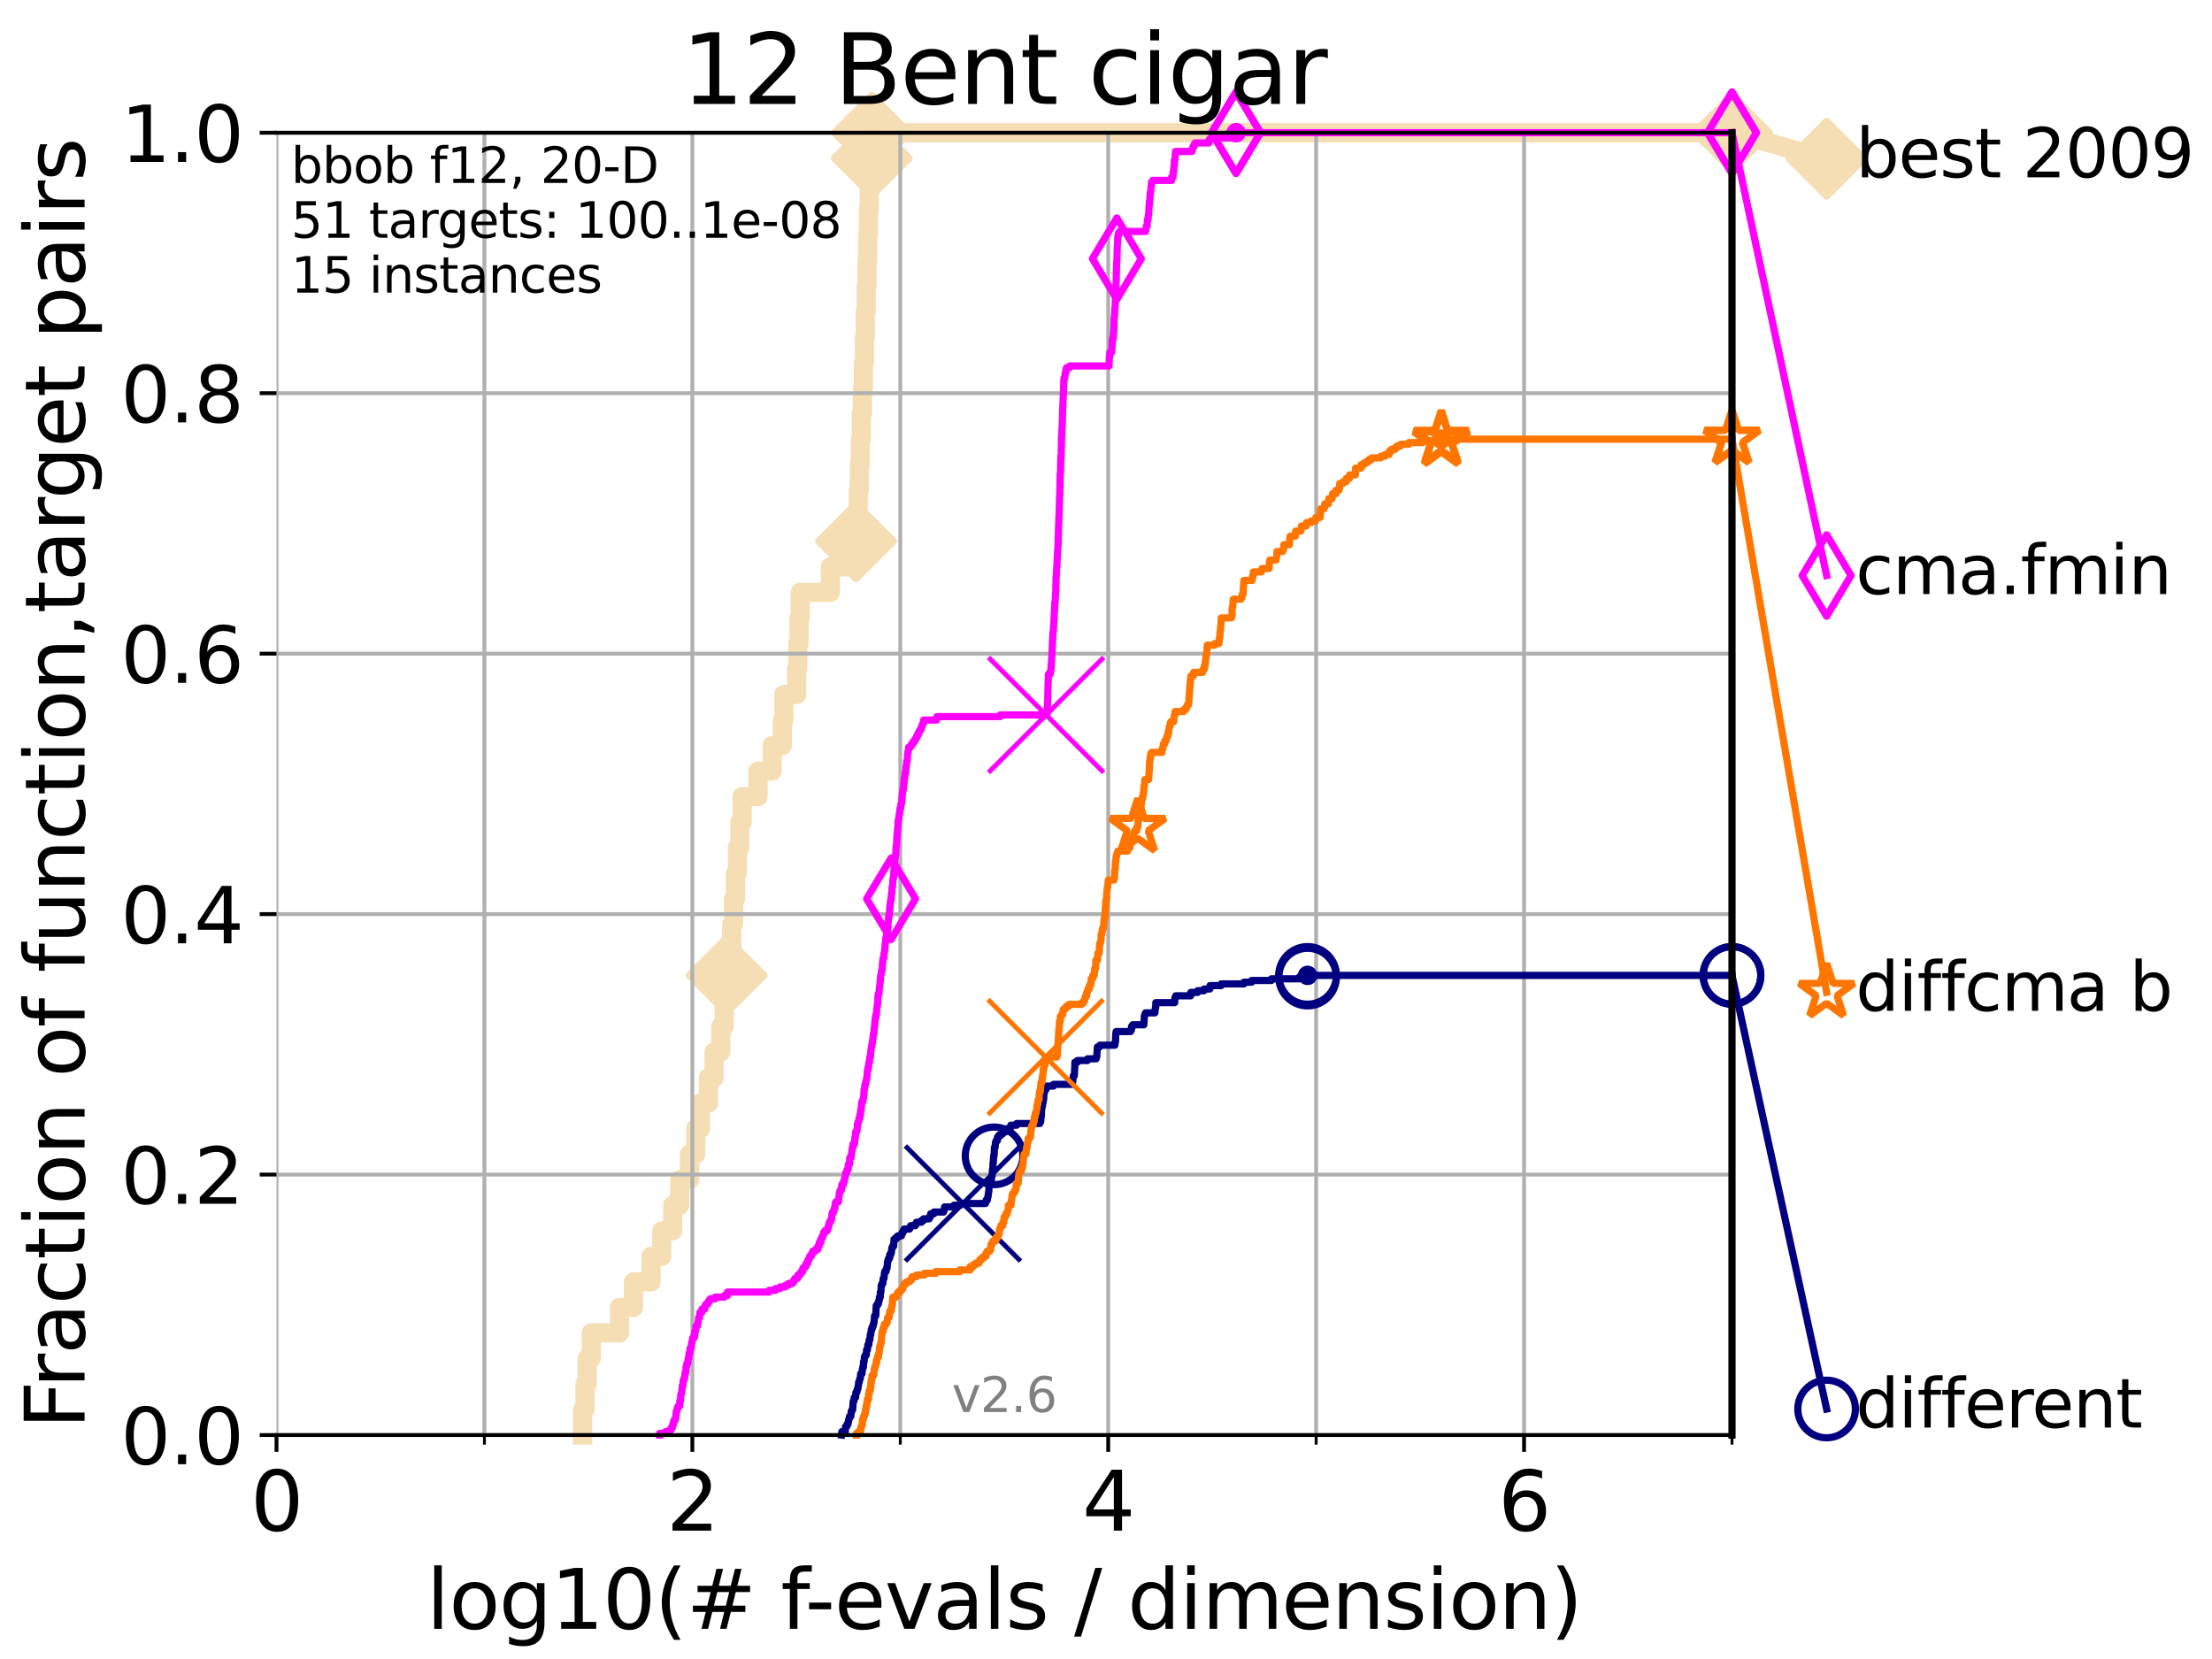 <?xml version="1.0" encoding="utf-8" standalone="no"?>
<!DOCTYPE svg PUBLIC "-//W3C//DTD SVG 1.1//EN"
  "http://www.w3.org/Graphics/SVG/1.1/DTD/svg11.dtd">
<svg height="345.6pt" version="1.1" viewBox="0 0 460.8 345.6" width="460.8pt" xmlns="http://www.w3.org/2000/svg" xmlns:xlink="http://www.w3.org/1999/xlink">
 <defs>
  <style type="text/css">*{stroke-linecap:butt;stroke-linejoin:round;}</style>
 </defs>
 <g id="figure_1">
  <g id="patch_1">
   <path d="M 0 345.6 
L 460.8 345.6 
L 460.8 0 
L 0 0 
z
" style="fill:#ffffff;"/>
  </g>
  <g id="axes_1">
   <g id="patch_2">
    <path d="M 57.6 298.944 
L 360.806 298.944 
L 360.806 27.648 
L 57.6 27.648 
z
" style="fill:#ffffff;"/>
   </g>
   <g id="line2d_1">
    <path d="M 121.361 298.944 
L 121.361 293.624 
L 121.862 293.624 
L 121.862 288.305 
L 122.32 288.305 
L 122.32 282.985 
L 123.174 282.985 
L 123.174 277.666 
L 129.062 277.666 
L 129.062 272.346 
L 131.965 272.346 
L 131.965 267.027 
L 135.628 267.027 
L 135.628 261.707 
L 137.854 261.707 
L 137.854 256.388 
L 140.138 256.388 
L 140.138 251.068 
L 141.611 251.068 
L 141.611 245.749 
L 143.638 245.749 
L 143.638 240.429 
L 144.932 240.429 
L 144.932 235.11 
L 145.92 235.11 
L 145.92 229.79 
L 147.589 229.79 
L 147.589 224.471 
L 148.756 224.471 
L 148.756 219.151 
L 150.152 219.151 
L 150.152 213.832 
L 150.86 213.832 
L 150.86 208.512 
L 151.362 208.512 
L 151.362 203.192 
L 152.057 203.192 
L 152.057 197.873 
L 152.438 197.873 
L 152.438 192.553 
L 152.811 192.553 
L 152.811 187.234 
L 153.207 187.234 
L 153.207 181.914 
L 153.628 181.914 
L 153.628 176.595 
L 154.129 176.595 
L 154.129 171.275 
L 154.601 171.275 
L 154.601 165.956 
L 157.917 165.956 
L 157.917 160.636 
L 160.852 160.636 
L 160.852 155.317 
L 162.991 155.317 
L 162.991 149.997 
L 163.284 149.997 
L 163.284 144.678 
L 165.958 144.678 
L 165.958 139.358 
L 166.193 139.358 
L 166.193 134.039 
L 166.452 134.039 
L 166.452 128.719 
L 166.707 128.719 
L 166.707 123.4 
L 172.991 123.4 
L 172.991 118.08 
L 178.326 118.08 
L 178.326 112.76 
L 178.564 112.76 
L 178.564 107.441 
L 178.788 107.441 
L 178.788 102.121 
L 179.006 102.121 
L 179.006 96.802 
L 179.207 96.802 
L 179.207 91.482 
L 179.432 91.482 
L 179.432 86.163 
L 179.655 86.163 
L 179.655 80.843 
L 179.872 80.843 
L 179.872 75.524 
L 180.071 75.524 
L 180.071 70.204 
L 180.259 70.204 
L 180.259 64.885 
L 180.441 64.885 
L 180.441 59.565 
L 180.602 59.565 
L 180.602 54.246 
L 180.758 54.246 
L 180.758 48.926 
L 180.911 48.926 
L 180.911 43.607 
L 181.078 43.607 
L 181.078 38.287 
L 181.252 38.287 
L 181.252 32.968 
L 181.607 32.968 
L 181.607 27.648 
L 360.806 27.648 
" style="fill:none;stroke:#f5deb3;stroke-linecap:square;stroke-width:4;"/>
   </g>
   <g id="line2d_2">
    <defs>
     <path d="M -0 7.778 
L 7.778 0 
L 0 -7.778 
L -7.778 -0 
z
" id="me842213e2f" style="stroke:#f5deb3;stroke-linejoin:miter;stroke-width:1.5;"/>
    </defs>
    <g>
     <use style="fill:#f5deb3;stroke:#f5deb3;stroke-linejoin:miter;stroke-width:1.5;" x="151.362" xlink:href="#me842213e2f" y="203.192"/>
     <use style="fill:#f5deb3;stroke:#f5deb3;stroke-linejoin:miter;stroke-width:1.5;" x="178.326" xlink:href="#me842213e2f" y="112.76"/>
     <use style="fill:#f5deb3;stroke:#f5deb3;stroke-linejoin:miter;stroke-width:1.5;" x="181.607" xlink:href="#me842213e2f" y="32.968"/>
     <use style="fill:#f5deb3;stroke:#f5deb3;stroke-linejoin:miter;stroke-width:1.5;" x="181.607" xlink:href="#me842213e2f" y="27.648"/>
     <use style="fill:#f5deb3;stroke:#f5deb3;stroke-linejoin:miter;stroke-width:1.5;" x="360.806" xlink:href="#me842213e2f" y="27.648"/>
    </g>
   </g>
   <g id="line2d_3">
    <path style="fill:none;stroke:#f5deb3;stroke-linecap:square;stroke-width:4;"/>
    <g/>
   </g>
   <g id="line2d_4">
    <path d="M 360.806 27.648 
L 380.515 33.074 
" style="fill:none;stroke:#f5deb3;stroke-linecap:square;stroke-width:4;"/>
    <g>
     <use style="fill:#f5deb3;stroke:#f5deb3;stroke-linejoin:miter;stroke-width:1.5;" x="360.806" xlink:href="#me842213e2f" y="27.648"/>
     <use style="fill:#f5deb3;stroke:#f5deb3;stroke-linejoin:miter;stroke-width:1.5;" x="380.515" xlink:href="#me842213e2f" y="33.074"/>
    </g>
   </g>
   <g id="matplotlib.axis_1">
    <g id="xtick_1">
     <g id="line2d_5">
      <path clip-path="url(#pe549cf4b39)" d="M 57.6 298.944 
L 57.6 27.648 
" style="fill:none;stroke:#b0b0b0;stroke-linecap:square;stroke-width:0.8;"/>
     </g>
     <g id="line2d_6">
      <defs>
       <path d="M 0 0 
L 0 3.5 
" id="ma3411d2900" style="stroke:#000000;stroke-width:0.8;"/>
      </defs>
      <g>
       <use style="stroke:#000000;stroke-width:0.8;" x="57.6" xlink:href="#ma3411d2900" y="298.944"/>
      </g>
     </g>
     <g id="text_1">
      <!-- 0 -->
      <g transform="translate(52.192 318.861)scale(0.17 -0.17)">
       <defs>
        <path d="M 2034 4250 
Q 1547 4250 1301 3770 
Q 1056 3291 1056 2328 
Q 1056 1369 1301 889 
Q 1547 409 2034 409 
Q 2525 409 2770 889 
Q 3016 1369 3016 2328 
Q 3016 3291 2770 3770 
Q 2525 4250 2034 4250 
z
M 2034 4750 
Q 2819 4750 3233 4129 
Q 3647 3509 3647 2328 
Q 3647 1150 3233 529 
Q 2819 -91 2034 -91 
Q 1250 -91 836 529 
Q 422 1150 422 2328 
Q 422 3509 836 4129 
Q 1250 4750 2034 4750 
z
" id="DejaVuSans-30" transform="scale(0.016)"/>
       </defs>
       <use xlink:href="#DejaVuSans-30"/>
      </g>
     </g>
    </g>
    <g id="xtick_2">
     <g id="line2d_7">
      <path clip-path="url(#pe549cf4b39)" d="M 144.23 298.944 
L 144.23 27.648 
" style="fill:none;stroke:#b0b0b0;stroke-linecap:square;stroke-width:0.8;"/>
     </g>
     <g id="line2d_8">
      <g>
       <use style="stroke:#000000;stroke-width:0.8;" x="144.23" xlink:href="#ma3411d2900" y="298.944"/>
      </g>
     </g>
     <g id="text_2">
      <!-- 2 -->
      <g transform="translate(138.822 318.861)scale(0.17 -0.17)">
       <defs>
        <path d="M 1228 531 
L 3431 531 
L 3431 0 
L 469 0 
L 469 531 
Q 828 903 1448 1529 
Q 2069 2156 2228 2338 
Q 2531 2678 2651 2914 
Q 2772 3150 2772 3378 
Q 2772 3750 2511 3984 
Q 2250 4219 1831 4219 
Q 1534 4219 1204 4116 
Q 875 4013 500 3803 
L 500 4441 
Q 881 4594 1212 4672 
Q 1544 4750 1819 4750 
Q 2544 4750 2975 4387 
Q 3406 4025 3406 3419 
Q 3406 3131 3298 2873 
Q 3191 2616 2906 2266 
Q 2828 2175 2409 1742 
Q 1991 1309 1228 531 
z
" id="DejaVuSans-32" transform="scale(0.016)"/>
       </defs>
       <use xlink:href="#DejaVuSans-32"/>
      </g>
     </g>
    </g>
    <g id="xtick_3">
     <g id="line2d_9">
      <path clip-path="url(#pe549cf4b39)" d="M 230.861 298.944 
L 230.861 27.648 
" style="fill:none;stroke:#b0b0b0;stroke-linecap:square;stroke-width:0.8;"/>
     </g>
     <g id="line2d_10">
      <g>
       <use style="stroke:#000000;stroke-width:0.8;" x="230.861" xlink:href="#ma3411d2900" y="298.944"/>
      </g>
     </g>
     <g id="text_3">
      <!-- 4 -->
      <g transform="translate(225.453 318.861)scale(0.17 -0.17)">
       <defs>
        <path d="M 2419 4116 
L 825 1625 
L 2419 1625 
L 2419 4116 
z
M 2253 4666 
L 3047 4666 
L 3047 1625 
L 3713 1625 
L 3713 1100 
L 3047 1100 
L 3047 0 
L 2419 0 
L 2419 1100 
L 313 1100 
L 313 1709 
L 2253 4666 
z
" id="DejaVuSans-34" transform="scale(0.016)"/>
       </defs>
       <use xlink:href="#DejaVuSans-34"/>
      </g>
     </g>
    </g>
    <g id="xtick_4">
     <g id="line2d_11">
      <path clip-path="url(#pe549cf4b39)" d="M 317.491 298.944 
L 317.491 27.648 
" style="fill:none;stroke:#b0b0b0;stroke-linecap:square;stroke-width:0.8;"/>
     </g>
     <g id="line2d_12">
      <g>
       <use style="stroke:#000000;stroke-width:0.8;" x="317.491" xlink:href="#ma3411d2900" y="298.944"/>
      </g>
     </g>
     <g id="text_4">
      <!-- 6 -->
      <g transform="translate(312.083 318.861)scale(0.17 -0.17)">
       <defs>
        <path d="M 2113 2584 
Q 1688 2584 1439 2293 
Q 1191 2003 1191 1497 
Q 1191 994 1439 701 
Q 1688 409 2113 409 
Q 2538 409 2786 701 
Q 3034 994 3034 1497 
Q 3034 2003 2786 2293 
Q 2538 2584 2113 2584 
z
M 3366 4563 
L 3366 3988 
Q 3128 4100 2886 4159 
Q 2644 4219 2406 4219 
Q 1781 4219 1451 3797 
Q 1122 3375 1075 2522 
Q 1259 2794 1537 2939 
Q 1816 3084 2150 3084 
Q 2853 3084 3261 2657 
Q 3669 2231 3669 1497 
Q 3669 778 3244 343 
Q 2819 -91 2113 -91 
Q 1303 -91 875 529 
Q 447 1150 447 2328 
Q 447 3434 972 4092 
Q 1497 4750 2381 4750 
Q 2619 4750 2861 4703 
Q 3103 4656 3366 4563 
z
" id="DejaVuSans-36" transform="scale(0.016)"/>
       </defs>
       <use xlink:href="#DejaVuSans-36"/>
      </g>
     </g>
    </g>
    <g id="xtick_5">
     <g id="line2d_13">
      <path clip-path="url(#pe549cf4b39)" d="M 100.915 298.944 
L 100.915 27.648 
" style="fill:none;stroke:#b0b0b0;stroke-linecap:square;stroke-width:0.8;"/>
     </g>
     <g id="line2d_14">
      <defs>
       <path d="M 0 0 
L 0 2 
" id="m63d788fd9b" style="stroke:#000000;stroke-width:0.6;"/>
      </defs>
      <g>
       <use style="stroke:#000000;stroke-width:0.6;" x="100.915" xlink:href="#m63d788fd9b" y="298.944"/>
      </g>
     </g>
    </g>
    <g id="xtick_6">
     <g id="line2d_15">
      <path clip-path="url(#pe549cf4b39)" d="M 187.546 298.944 
L 187.546 27.648 
" style="fill:none;stroke:#b0b0b0;stroke-linecap:square;stroke-width:0.8;"/>
     </g>
     <g id="line2d_16">
      <g>
       <use style="stroke:#000000;stroke-width:0.6;" x="187.546" xlink:href="#m63d788fd9b" y="298.944"/>
      </g>
     </g>
    </g>
    <g id="xtick_7">
     <g id="line2d_17">
      <path clip-path="url(#pe549cf4b39)" d="M 274.176 298.944 
L 274.176 27.648 
" style="fill:none;stroke:#b0b0b0;stroke-linecap:square;stroke-width:0.8;"/>
     </g>
     <g id="line2d_18">
      <g>
       <use style="stroke:#000000;stroke-width:0.6;" x="274.176" xlink:href="#m63d788fd9b" y="298.944"/>
      </g>
     </g>
    </g>
    <g id="xtick_8">
     <g id="line2d_19">
      <path clip-path="url(#pe549cf4b39)" d="M 360.806 298.944 
L 360.806 27.648 
" style="fill:none;stroke:#b0b0b0;stroke-linecap:square;stroke-width:0.8;"/>
     </g>
     <g id="line2d_20">
      <g>
       <use style="stroke:#000000;stroke-width:0.6;" x="360.806" xlink:href="#m63d788fd9b" y="298.944"/>
      </g>
     </g>
    </g>
    <g id="text_5">
     <!-- log10(# f-evals / dimension) -->
     <g transform="translate(88.823 339.314)scale(0.17 -0.17)">
      <defs>
       <path d="M 603 4863 
L 1178 4863 
L 1178 0 
L 603 0 
L 603 4863 
z
" id="DejaVuSans-6c" transform="scale(0.016)"/>
       <path d="M 1959 3097 
Q 1497 3097 1228 2736 
Q 959 2375 959 1747 
Q 959 1119 1226 758 
Q 1494 397 1959 397 
Q 2419 397 2687 759 
Q 2956 1122 2956 1747 
Q 2956 2369 2687 2733 
Q 2419 3097 1959 3097 
z
M 1959 3584 
Q 2709 3584 3137 3096 
Q 3566 2609 3566 1747 
Q 3566 888 3137 398 
Q 2709 -91 1959 -91 
Q 1206 -91 779 398 
Q 353 888 353 1747 
Q 353 2609 779 3096 
Q 1206 3584 1959 3584 
z
" id="DejaVuSans-6f" transform="scale(0.016)"/>
       <path d="M 2906 1791 
Q 2906 2416 2648 2759 
Q 2391 3103 1925 3103 
Q 1463 3103 1205 2759 
Q 947 2416 947 1791 
Q 947 1169 1205 825 
Q 1463 481 1925 481 
Q 2391 481 2648 825 
Q 2906 1169 2906 1791 
z
M 3481 434 
Q 3481 -459 3084 -895 
Q 2688 -1331 1869 -1331 
Q 1566 -1331 1297 -1286 
Q 1028 -1241 775 -1147 
L 775 -588 
Q 1028 -725 1275 -790 
Q 1522 -856 1778 -856 
Q 2344 -856 2625 -561 
Q 2906 -266 2906 331 
L 2906 616 
Q 2728 306 2450 153 
Q 2172 0 1784 0 
Q 1141 0 747 490 
Q 353 981 353 1791 
Q 353 2603 747 3093 
Q 1141 3584 1784 3584 
Q 2172 3584 2450 3431 
Q 2728 3278 2906 2969 
L 2906 3500 
L 3481 3500 
L 3481 434 
z
" id="DejaVuSans-67" transform="scale(0.016)"/>
       <path d="M 794 531 
L 1825 531 
L 1825 4091 
L 703 3866 
L 703 4441 
L 1819 4666 
L 2450 4666 
L 2450 531 
L 3481 531 
L 3481 0 
L 794 0 
L 794 531 
z
" id="DejaVuSans-31" transform="scale(0.016)"/>
       <path d="M 1984 4856 
Q 1566 4138 1362 3434 
Q 1159 2731 1159 2009 
Q 1159 1288 1364 580 
Q 1569 -128 1984 -844 
L 1484 -844 
Q 1016 -109 783 600 
Q 550 1309 550 2009 
Q 550 2706 781 3412 
Q 1013 4119 1484 4856 
L 1984 4856 
z
" id="DejaVuSans-28" transform="scale(0.016)"/>
       <path d="M 3272 2816 
L 2363 2816 
L 2100 1772 
L 3016 1772 
L 3272 2816 
z
M 2803 4594 
L 2478 3297 
L 3391 3297 
L 3719 4594 
L 4219 4594 
L 3897 3297 
L 4872 3297 
L 4872 2816 
L 3775 2816 
L 3519 1772 
L 4513 1772 
L 4513 1294 
L 3397 1294 
L 3072 0 
L 2572 0 
L 2894 1294 
L 1978 1294 
L 1656 0 
L 1153 0 
L 1478 1294 
L 494 1294 
L 494 1772 
L 1594 1772 
L 1856 2816 
L 850 2816 
L 850 3297 
L 1978 3297 
L 2297 4594 
L 2803 4594 
z
" id="DejaVuSans-23" transform="scale(0.016)"/>
       <path id="DejaVuSans-20" transform="scale(0.016)"/>
       <path d="M 2375 4863 
L 2375 4384 
L 1825 4384 
Q 1516 4384 1395 4259 
Q 1275 4134 1275 3809 
L 1275 3500 
L 2222 3500 
L 2222 3053 
L 1275 3053 
L 1275 0 
L 697 0 
L 697 3053 
L 147 3053 
L 147 3500 
L 697 3500 
L 697 3744 
Q 697 4328 969 4595 
Q 1241 4863 1831 4863 
L 2375 4863 
z
" id="DejaVuSans-66" transform="scale(0.016)"/>
       <path d="M 313 2009 
L 1997 2009 
L 1997 1497 
L 313 1497 
L 313 2009 
z
" id="DejaVuSans-2d" transform="scale(0.016)"/>
       <path d="M 3597 1894 
L 3597 1613 
L 953 1613 
Q 991 1019 1311 708 
Q 1631 397 2203 397 
Q 2534 397 2845 478 
Q 3156 559 3463 722 
L 3463 178 
Q 3153 47 2828 -22 
Q 2503 -91 2169 -91 
Q 1331 -91 842 396 
Q 353 884 353 1716 
Q 353 2575 817 3079 
Q 1281 3584 2069 3584 
Q 2775 3584 3186 3129 
Q 3597 2675 3597 1894 
z
M 3022 2063 
Q 3016 2534 2758 2815 
Q 2500 3097 2075 3097 
Q 1594 3097 1305 2825 
Q 1016 2553 972 2059 
L 3022 2063 
z
" id="DejaVuSans-65" transform="scale(0.016)"/>
       <path d="M 191 3500 
L 800 3500 
L 1894 563 
L 2988 3500 
L 3597 3500 
L 2284 0 
L 1503 0 
L 191 3500 
z
" id="DejaVuSans-76" transform="scale(0.016)"/>
       <path d="M 2194 1759 
Q 1497 1759 1228 1600 
Q 959 1441 959 1056 
Q 959 750 1161 570 
Q 1363 391 1709 391 
Q 2188 391 2477 730 
Q 2766 1069 2766 1631 
L 2766 1759 
L 2194 1759 
z
M 3341 1997 
L 3341 0 
L 2766 0 
L 2766 531 
Q 2569 213 2275 61 
Q 1981 -91 1556 -91 
Q 1019 -91 701 211 
Q 384 513 384 1019 
Q 384 1609 779 1909 
Q 1175 2209 1959 2209 
L 2766 2209 
L 2766 2266 
Q 2766 2663 2505 2880 
Q 2244 3097 1772 3097 
Q 1472 3097 1187 3025 
Q 903 2953 641 2809 
L 641 3341 
Q 956 3463 1253 3523 
Q 1550 3584 1831 3584 
Q 2591 3584 2966 3190 
Q 3341 2797 3341 1997 
z
" id="DejaVuSans-61" transform="scale(0.016)"/>
       <path d="M 2834 3397 
L 2834 2853 
Q 2591 2978 2328 3040 
Q 2066 3103 1784 3103 
Q 1356 3103 1142 2972 
Q 928 2841 928 2578 
Q 928 2378 1081 2264 
Q 1234 2150 1697 2047 
L 1894 2003 
Q 2506 1872 2764 1633 
Q 3022 1394 3022 966 
Q 3022 478 2636 193 
Q 2250 -91 1575 -91 
Q 1294 -91 989 -36 
Q 684 19 347 128 
L 347 722 
Q 666 556 975 473 
Q 1284 391 1588 391 
Q 1994 391 2212 530 
Q 2431 669 2431 922 
Q 2431 1156 2273 1281 
Q 2116 1406 1581 1522 
L 1381 1569 
Q 847 1681 609 1914 
Q 372 2147 372 2553 
Q 372 3047 722 3315 
Q 1072 3584 1716 3584 
Q 2034 3584 2315 3537 
Q 2597 3491 2834 3397 
z
" id="DejaVuSans-73" transform="scale(0.016)"/>
       <path d="M 1625 4666 
L 2156 4666 
L 531 -594 
L 0 -594 
L 1625 4666 
z
" id="DejaVuSans-2f" transform="scale(0.016)"/>
       <path d="M 2906 2969 
L 2906 4863 
L 3481 4863 
L 3481 0 
L 2906 0 
L 2906 525 
Q 2725 213 2448 61 
Q 2172 -91 1784 -91 
Q 1150 -91 751 415 
Q 353 922 353 1747 
Q 353 2572 751 3078 
Q 1150 3584 1784 3584 
Q 2172 3584 2448 3432 
Q 2725 3281 2906 2969 
z
M 947 1747 
Q 947 1113 1208 752 
Q 1469 391 1925 391 
Q 2381 391 2643 752 
Q 2906 1113 2906 1747 
Q 2906 2381 2643 2742 
Q 2381 3103 1925 3103 
Q 1469 3103 1208 2742 
Q 947 2381 947 1747 
z
" id="DejaVuSans-64" transform="scale(0.016)"/>
       <path d="M 603 3500 
L 1178 3500 
L 1178 0 
L 603 0 
L 603 3500 
z
M 603 4863 
L 1178 4863 
L 1178 4134 
L 603 4134 
L 603 4863 
z
" id="DejaVuSans-69" transform="scale(0.016)"/>
       <path d="M 3328 2828 
Q 3544 3216 3844 3400 
Q 4144 3584 4550 3584 
Q 5097 3584 5394 3201 
Q 5691 2819 5691 2113 
L 5691 0 
L 5113 0 
L 5113 2094 
Q 5113 2597 4934 2840 
Q 4756 3084 4391 3084 
Q 3944 3084 3684 2787 
Q 3425 2491 3425 1978 
L 3425 0 
L 2847 0 
L 2847 2094 
Q 2847 2600 2669 2842 
Q 2491 3084 2119 3084 
Q 1678 3084 1418 2786 
Q 1159 2488 1159 1978 
L 1159 0 
L 581 0 
L 581 3500 
L 1159 3500 
L 1159 2956 
Q 1356 3278 1631 3431 
Q 1906 3584 2284 3584 
Q 2666 3584 2933 3390 
Q 3200 3197 3328 2828 
z
" id="DejaVuSans-6d" transform="scale(0.016)"/>
       <path d="M 3513 2113 
L 3513 0 
L 2938 0 
L 2938 2094 
Q 2938 2591 2744 2837 
Q 2550 3084 2163 3084 
Q 1697 3084 1428 2787 
Q 1159 2491 1159 1978 
L 1159 0 
L 581 0 
L 581 3500 
L 1159 3500 
L 1159 2956 
Q 1366 3272 1645 3428 
Q 1925 3584 2291 3584 
Q 2894 3584 3203 3211 
Q 3513 2838 3513 2113 
z
" id="DejaVuSans-6e" transform="scale(0.016)"/>
       <path d="M 513 4856 
L 1013 4856 
Q 1481 4119 1714 3412 
Q 1947 2706 1947 2009 
Q 1947 1309 1714 600 
Q 1481 -109 1013 -844 
L 513 -844 
Q 928 -128 1133 580 
Q 1338 1288 1338 2009 
Q 1338 2731 1133 3434 
Q 928 4138 513 4856 
z
" id="DejaVuSans-29" transform="scale(0.016)"/>
      </defs>
      <use xlink:href="#DejaVuSans-6c"/>
      <use x="27.783" xlink:href="#DejaVuSans-6f"/>
      <use x="88.965" xlink:href="#DejaVuSans-67"/>
      <use x="152.441" xlink:href="#DejaVuSans-31"/>
      <use x="216.064" xlink:href="#DejaVuSans-30"/>
      <use x="279.688" xlink:href="#DejaVuSans-28"/>
      <use x="318.701" xlink:href="#DejaVuSans-23"/>
      <use x="402.49" xlink:href="#DejaVuSans-20"/>
      <use x="434.277" xlink:href="#DejaVuSans-66"/>
      <use x="463.982" xlink:href="#DejaVuSans-2d"/>
      <use x="500.066" xlink:href="#DejaVuSans-65"/>
      <use x="561.59" xlink:href="#DejaVuSans-76"/>
      <use x="620.77" xlink:href="#DejaVuSans-61"/>
      <use x="682.049" xlink:href="#DejaVuSans-6c"/>
      <use x="709.832" xlink:href="#DejaVuSans-73"/>
      <use x="761.932" xlink:href="#DejaVuSans-20"/>
      <use x="793.719" xlink:href="#DejaVuSans-2f"/>
      <use x="827.41" xlink:href="#DejaVuSans-20"/>
      <use x="859.197" xlink:href="#DejaVuSans-64"/>
      <use x="922.674" xlink:href="#DejaVuSans-69"/>
      <use x="950.457" xlink:href="#DejaVuSans-6d"/>
      <use x="1047.869" xlink:href="#DejaVuSans-65"/>
      <use x="1109.393" xlink:href="#DejaVuSans-6e"/>
      <use x="1172.771" xlink:href="#DejaVuSans-73"/>
      <use x="1224.871" xlink:href="#DejaVuSans-69"/>
      <use x="1252.654" xlink:href="#DejaVuSans-6f"/>
      <use x="1313.836" xlink:href="#DejaVuSans-6e"/>
      <use x="1377.215" xlink:href="#DejaVuSans-29"/>
     </g>
    </g>
   </g>
   <g id="matplotlib.axis_2">
    <g id="ytick_1">
     <g id="line2d_21">
      <path clip-path="url(#pe549cf4b39)" d="M 57.6 298.944 
L 360.806 298.944 
" style="fill:none;stroke:#b0b0b0;stroke-linecap:square;stroke-width:0.8;"/>
     </g>
     <g id="line2d_22">
      <defs>
       <path d="M 0 0 
L -3.5 0 
" id="m03c6c1e345" style="stroke:#000000;stroke-width:0.8;"/>
      </defs>
      <g>
       <use style="stroke:#000000;stroke-width:0.8;" x="57.6" xlink:href="#m03c6c1e345" y="298.944"/>
      </g>
     </g>
     <g id="text_6">
      <!-- 0.0 -->
      <g transform="translate(25.155 305.023)scale(0.16 -0.16)">
       <defs>
        <path d="M 684 794 
L 1344 794 
L 1344 0 
L 684 0 
L 684 794 
z
" id="DejaVuSans-2e" transform="scale(0.016)"/>
       </defs>
       <use xlink:href="#DejaVuSans-30"/>
       <use x="63.623" xlink:href="#DejaVuSans-2e"/>
       <use x="95.41" xlink:href="#DejaVuSans-30"/>
      </g>
     </g>
    </g>
    <g id="ytick_2">
     <g id="line2d_23">
      <path clip-path="url(#pe549cf4b39)" d="M 57.6 244.685 
L 360.806 244.685 
" style="fill:none;stroke:#b0b0b0;stroke-linecap:square;stroke-width:0.8;"/>
     </g>
     <g id="line2d_24">
      <g>
       <use style="stroke:#000000;stroke-width:0.8;" x="57.6" xlink:href="#m03c6c1e345" y="244.685"/>
      </g>
     </g>
     <g id="text_7">
      <!-- 0.2 -->
      <g transform="translate(25.155 250.764)scale(0.16 -0.16)">
       <use xlink:href="#DejaVuSans-30"/>
       <use x="63.623" xlink:href="#DejaVuSans-2e"/>
       <use x="95.41" xlink:href="#DejaVuSans-32"/>
      </g>
     </g>
    </g>
    <g id="ytick_3">
     <g id="line2d_25">
      <path clip-path="url(#pe549cf4b39)" d="M 57.6 190.426 
L 360.806 190.426 
" style="fill:none;stroke:#b0b0b0;stroke-linecap:square;stroke-width:0.8;"/>
     </g>
     <g id="line2d_26">
      <g>
       <use style="stroke:#000000;stroke-width:0.8;" x="57.6" xlink:href="#m03c6c1e345" y="190.426"/>
      </g>
     </g>
     <g id="text_8">
      <!-- 0.4 -->
      <g transform="translate(25.155 196.504)scale(0.16 -0.16)">
       <use xlink:href="#DejaVuSans-30"/>
       <use x="63.623" xlink:href="#DejaVuSans-2e"/>
       <use x="95.41" xlink:href="#DejaVuSans-34"/>
      </g>
     </g>
    </g>
    <g id="ytick_4">
     <g id="line2d_27">
      <path clip-path="url(#pe549cf4b39)" d="M 57.6 136.166 
L 360.806 136.166 
" style="fill:none;stroke:#b0b0b0;stroke-linecap:square;stroke-width:0.8;"/>
     </g>
     <g id="line2d_28">
      <g>
       <use style="stroke:#000000;stroke-width:0.8;" x="57.6" xlink:href="#m03c6c1e345" y="136.166"/>
      </g>
     </g>
     <g id="text_9">
      <!-- 0.6 -->
      <g transform="translate(25.155 142.245)scale(0.16 -0.16)">
       <use xlink:href="#DejaVuSans-30"/>
       <use x="63.623" xlink:href="#DejaVuSans-2e"/>
       <use x="95.41" xlink:href="#DejaVuSans-36"/>
      </g>
     </g>
    </g>
    <g id="ytick_5">
     <g id="line2d_29">
      <path clip-path="url(#pe549cf4b39)" d="M 57.6 81.907 
L 360.806 81.907 
" style="fill:none;stroke:#b0b0b0;stroke-linecap:square;stroke-width:0.8;"/>
     </g>
     <g id="line2d_30">
      <g>
       <use style="stroke:#000000;stroke-width:0.8;" x="57.6" xlink:href="#m03c6c1e345" y="81.907"/>
      </g>
     </g>
     <g id="text_10">
      <!-- 0.8 -->
      <g transform="translate(25.155 87.986)scale(0.16 -0.16)">
       <defs>
        <path d="M 2034 2216 
Q 1584 2216 1326 1975 
Q 1069 1734 1069 1313 
Q 1069 891 1326 650 
Q 1584 409 2034 409 
Q 2484 409 2743 651 
Q 3003 894 3003 1313 
Q 3003 1734 2745 1975 
Q 2488 2216 2034 2216 
z
M 1403 2484 
Q 997 2584 770 2862 
Q 544 3141 544 3541 
Q 544 4100 942 4425 
Q 1341 4750 2034 4750 
Q 2731 4750 3128 4425 
Q 3525 4100 3525 3541 
Q 3525 3141 3298 2862 
Q 3072 2584 2669 2484 
Q 3125 2378 3379 2068 
Q 3634 1759 3634 1313 
Q 3634 634 3220 271 
Q 2806 -91 2034 -91 
Q 1263 -91 848 271 
Q 434 634 434 1313 
Q 434 1759 690 2068 
Q 947 2378 1403 2484 
z
M 1172 3481 
Q 1172 3119 1398 2916 
Q 1625 2713 2034 2713 
Q 2441 2713 2670 2916 
Q 2900 3119 2900 3481 
Q 2900 3844 2670 4047 
Q 2441 4250 2034 4250 
Q 1625 4250 1398 4047 
Q 1172 3844 1172 3481 
z
" id="DejaVuSans-38" transform="scale(0.016)"/>
       </defs>
       <use xlink:href="#DejaVuSans-30"/>
       <use x="63.623" xlink:href="#DejaVuSans-2e"/>
       <use x="95.41" xlink:href="#DejaVuSans-38"/>
      </g>
     </g>
    </g>
    <g id="ytick_6">
     <g id="line2d_31">
      <path clip-path="url(#pe549cf4b39)" d="M 57.6 27.648 
L 360.806 27.648 
" style="fill:none;stroke:#b0b0b0;stroke-linecap:square;stroke-width:0.8;"/>
     </g>
     <g id="line2d_32">
      <g>
       <use style="stroke:#000000;stroke-width:0.8;" x="57.6" xlink:href="#m03c6c1e345" y="27.648"/>
      </g>
     </g>
     <g id="text_11">
      <!-- 1.0 -->
      <g transform="translate(25.155 33.727)scale(0.16 -0.16)">
       <use xlink:href="#DejaVuSans-31"/>
       <use x="63.623" xlink:href="#DejaVuSans-2e"/>
       <use x="95.41" xlink:href="#DejaVuSans-30"/>
      </g>
     </g>
    </g>
    <g id="text_12">
     <!-- Fraction of function,target pairs -->
     <g transform="translate(17.62 297.681)rotate(-90)scale(0.17 -0.17)">
      <defs>
       <path d="M 628 4666 
L 3309 4666 
L 3309 4134 
L 1259 4134 
L 1259 2759 
L 3109 2759 
L 3109 2228 
L 1259 2228 
L 1259 0 
L 628 0 
L 628 4666 
z
" id="DejaVuSans-46" transform="scale(0.016)"/>
       <path d="M 2631 2963 
Q 2534 3019 2420 3045 
Q 2306 3072 2169 3072 
Q 1681 3072 1420 2755 
Q 1159 2438 1159 1844 
L 1159 0 
L 581 0 
L 581 3500 
L 1159 3500 
L 1159 2956 
Q 1341 3275 1631 3429 
Q 1922 3584 2338 3584 
Q 2397 3584 2469 3576 
Q 2541 3569 2628 3553 
L 2631 2963 
z
" id="DejaVuSans-72" transform="scale(0.016)"/>
       <path d="M 3122 3366 
L 3122 2828 
Q 2878 2963 2633 3030 
Q 2388 3097 2138 3097 
Q 1578 3097 1268 2742 
Q 959 2388 959 1747 
Q 959 1106 1268 751 
Q 1578 397 2138 397 
Q 2388 397 2633 464 
Q 2878 531 3122 666 
L 3122 134 
Q 2881 22 2623 -34 
Q 2366 -91 2075 -91 
Q 1284 -91 818 406 
Q 353 903 353 1747 
Q 353 2603 823 3093 
Q 1294 3584 2113 3584 
Q 2378 3584 2631 3529 
Q 2884 3475 3122 3366 
z
" id="DejaVuSans-63" transform="scale(0.016)"/>
       <path d="M 1172 4494 
L 1172 3500 
L 2356 3500 
L 2356 3053 
L 1172 3053 
L 1172 1153 
Q 1172 725 1289 603 
Q 1406 481 1766 481 
L 2356 481 
L 2356 0 
L 1766 0 
Q 1100 0 847 248 
Q 594 497 594 1153 
L 594 3053 
L 172 3053 
L 172 3500 
L 594 3500 
L 594 4494 
L 1172 4494 
z
" id="DejaVuSans-74" transform="scale(0.016)"/>
       <path d="M 544 1381 
L 544 3500 
L 1119 3500 
L 1119 1403 
Q 1119 906 1312 657 
Q 1506 409 1894 409 
Q 2359 409 2629 706 
Q 2900 1003 2900 1516 
L 2900 3500 
L 3475 3500 
L 3475 0 
L 2900 0 
L 2900 538 
Q 2691 219 2414 64 
Q 2138 -91 1772 -91 
Q 1169 -91 856 284 
Q 544 659 544 1381 
z
M 1991 3584 
L 1991 3584 
z
" id="DejaVuSans-75" transform="scale(0.016)"/>
       <path d="M 750 794 
L 1409 794 
L 1409 256 
L 897 -744 
L 494 -744 
L 750 256 
L 750 794 
z
" id="DejaVuSans-2c" transform="scale(0.016)"/>
       <path d="M 1159 525 
L 1159 -1331 
L 581 -1331 
L 581 3500 
L 1159 3500 
L 1159 2969 
Q 1341 3281 1617 3432 
Q 1894 3584 2278 3584 
Q 2916 3584 3314 3078 
Q 3713 2572 3713 1747 
Q 3713 922 3314 415 
Q 2916 -91 2278 -91 
Q 1894 -91 1617 61 
Q 1341 213 1159 525 
z
M 3116 1747 
Q 3116 2381 2855 2742 
Q 2594 3103 2138 3103 
Q 1681 3103 1420 2742 
Q 1159 2381 1159 1747 
Q 1159 1113 1420 752 
Q 1681 391 2138 391 
Q 2594 391 2855 752 
Q 3116 1113 3116 1747 
z
" id="DejaVuSans-70" transform="scale(0.016)"/>
      </defs>
      <use xlink:href="#DejaVuSans-46"/>
      <use x="50.27" xlink:href="#DejaVuSans-72"/>
      <use x="91.383" xlink:href="#DejaVuSans-61"/>
      <use x="152.662" xlink:href="#DejaVuSans-63"/>
      <use x="207.643" xlink:href="#DejaVuSans-74"/>
      <use x="246.852" xlink:href="#DejaVuSans-69"/>
      <use x="274.635" xlink:href="#DejaVuSans-6f"/>
      <use x="335.816" xlink:href="#DejaVuSans-6e"/>
      <use x="399.195" xlink:href="#DejaVuSans-20"/>
      <use x="430.982" xlink:href="#DejaVuSans-6f"/>
      <use x="492.164" xlink:href="#DejaVuSans-66"/>
      <use x="527.369" xlink:href="#DejaVuSans-20"/>
      <use x="559.156" xlink:href="#DejaVuSans-66"/>
      <use x="594.361" xlink:href="#DejaVuSans-75"/>
      <use x="657.74" xlink:href="#DejaVuSans-6e"/>
      <use x="721.119" xlink:href="#DejaVuSans-63"/>
      <use x="776.1" xlink:href="#DejaVuSans-74"/>
      <use x="815.309" xlink:href="#DejaVuSans-69"/>
      <use x="843.092" xlink:href="#DejaVuSans-6f"/>
      <use x="904.273" xlink:href="#DejaVuSans-6e"/>
      <use x="967.652" xlink:href="#DejaVuSans-2c"/>
      <use x="999.439" xlink:href="#DejaVuSans-74"/>
      <use x="1038.648" xlink:href="#DejaVuSans-61"/>
      <use x="1099.928" xlink:href="#DejaVuSans-72"/>
      <use x="1139.291" xlink:href="#DejaVuSans-67"/>
      <use x="1202.768" xlink:href="#DejaVuSans-65"/>
      <use x="1264.291" xlink:href="#DejaVuSans-74"/>
      <use x="1303.5" xlink:href="#DejaVuSans-20"/>
      <use x="1335.287" xlink:href="#DejaVuSans-70"/>
      <use x="1398.764" xlink:href="#DejaVuSans-61"/>
      <use x="1460.043" xlink:href="#DejaVuSans-69"/>
      <use x="1487.826" xlink:href="#DejaVuSans-72"/>
      <use x="1528.939" xlink:href="#DejaVuSans-73"/>
     </g>
    </g>
   </g>
   <g id="line2d_33">
    <defs>
     <path d="M 0 1.5 
C 0.398 1.5 0.779 1.342 1.061 1.061 
C 1.342 0.779 1.5 0.398 1.5 0 
C 1.5 -0.398 1.342 -0.779 1.061 -1.061 
C 0.779 -1.342 0.398 -1.5 0 -1.5 
C -0.398 -1.5 -0.779 -1.342 -1.061 -1.061 
C -1.342 -0.779 -1.5 -0.398 -1.5 0 
C -1.5 0.398 -1.342 0.779 -1.061 1.061 
C -0.779 1.342 -0.398 1.5 0 1.5 
z
" id="m87c153c670" style="stroke:#f5deb3;"/>
    </defs>
    <g>
     <use style="fill:#f5deb3;stroke:#f5deb3;" x="181.607" xlink:href="#m87c153c670" y="27.648"/>
     <use style="fill:#f5deb3;stroke:#f5deb3;" x="181.607" xlink:href="#m87c153c670" y="27.648"/>
    </g>
   </g>
   <g id="line2d_34">
    <defs>
     <path d="M 0 1.5 
C 0.398 1.5 0.779 1.342 1.061 1.061 
C 1.342 0.779 1.5 0.398 1.5 0 
C 1.5 -0.398 1.342 -0.779 1.061 -1.061 
C 0.779 -1.342 0.398 -1.5 0 -1.5 
C -0.398 -1.5 -0.779 -1.342 -1.061 -1.061 
C -1.342 -0.779 -1.5 -0.398 -1.5 0 
C -1.5 0.398 -1.342 0.779 -1.061 1.061 
C -0.779 1.342 -0.398 1.5 0 1.5 
z
" id="mfe0e83be6d" style="stroke:#000080;"/>
    </defs>
    <g>
     <use style="fill:#000080;stroke:#000080;" x="272.393" xlink:href="#mfe0e83be6d" y="203.192"/>
     <use style="fill:#000080;stroke:#000080;" x="272.393" xlink:href="#mfe0e83be6d" y="203.192"/>
    </g>
   </g>
   <g id="line2d_35">
    <path d="M 175.297 298.944 
L 175.383 298.235 
L 176.084 298.235 
L 176.133 297.171 
L 176.4 297.171 
L 176.4 296.816 
L 176.586 296.816 
L 176.586 296.462 
L 176.714 296.462 
L 176.787 295.752 
L 176.877 295.752 
L 176.97 295.043 
L 177.251 295.043 
L 177.336 293.979 
L 177.49 293.979 
L 177.49 293.624 
L 177.631 293.624 
L 177.711 292.206 
L 177.755 292.206 
L 177.755 291.851 
L 177.9 291.851 
L 177.95 291.142 
L 178.224 291.142 
L 178.295 290.078 
L 178.494 290.078 
L 178.579 289.369 
L 178.697 289.369 
L 178.781 288.66 
L 178.829 288.66 
L 178.867 287.95 
L 178.983 287.95 
L 179.093 287.241 
L 179.213 287.241 
L 179.289 286.177 
L 179.565 286.177 
L 179.662 285.113 
L 179.742 285.113 
L 179.742 284.759 
L 179.87 284.759 
L 179.878 283.695 
L 180.011 283.695 
L 180.075 282.631 
L 180.237 282.631 
L 180.237 282.276 
L 180.468 282.276 
L 180.52 281.212 
L 180.697 281.212 
L 180.792 280.148 
L 180.977 280.148 
L 181.078 279.084 
L 181.22 279.084 
L 181.289 278.021 
L 181.393 278.021 
L 181.503 276.957 
L 181.632 276.957 
L 181.632 276.602 
L 181.773 276.602 
L 181.773 276.247 
L 181.903 276.247 
L 181.999 275.538 
L 182.072 275.538 
L 182.183 274.12 
L 182.436 274.12 
L 182.532 271.992 
L 182.747 271.992 
L 182.747 271.637 
L 182.983 271.637 
L 183.06 270.928 
L 183.177 270.928 
L 183.198 270.219 
L 183.38 270.219 
L 183.405 269.155 
L 183.506 269.155 
L 183.583 267.736 
L 183.717 267.736 
L 183.717 267.381 
L 183.919 267.381 
L 183.985 266.318 
L 184.164 266.318 
L 184.229 265.254 
L 184.298 265.254 
L 184.298 264.899 
L 184.573 264.899 
L 184.648 264.19 
L 184.799 264.19 
L 184.901 262.771 
L 184.996 262.771 
L 184.996 262.417 
L 185.133 262.417 
L 185.133 262.062 
L 185.346 262.062 
L 185.359 261.353 
L 185.571 261.353 
L 185.571 260.998 
L 185.688 260.998 
L 185.785 259.934 
L 185.937 259.934 
L 185.937 259.579 
L 186.171 259.579 
L 186.234 258.161 
L 186.621 258.161 
L 186.621 257.806 
L 187.02 257.806 
L 187.02 257.452 
L 187.793 257.452 
L 187.793 257.097 
L 187.941 257.097 
L 187.941 256.742 
L 188.132 256.742 
L 188.132 256.388 
L 188.344 256.388 
L 188.344 256.033 
L 189.494 256.033 
L 189.494 255.678 
L 189.705 255.678 
L 189.705 255.324 
L 190.689 255.324 
L 190.689 254.969 
L 190.916 254.969 
L 190.916 254.615 
L 191.946 254.615 
L 191.946 254.26 
L 192.37 254.26 
L 192.37 253.905 
L 193.574 253.905 
L 193.574 253.551 
L 193.78 253.551 
L 193.876 252.841 
L 194.553 252.841 
L 194.553 252.487 
L 196.571 252.487 
L 196.571 252.132 
L 196.705 252.132 
L 196.771 251.423 
L 198.726 251.423 
L 198.726 251.068 
L 200.106 251.068 
L 200.106 250.714 
L 205.288 250.714 
L 205.288 250.359 
L 205.426 250.359 
L 205.426 250.004 
L 205.678 250.004 
L 205.774 249.295 
L 205.83 249.295 
L 205.94 248.231 
L 205.991 248.231 
L 206.027 247.167 
L 206.143 247.167 
L 206.143 246.813 
L 206.3 246.813 
L 206.383 246.103 
L 206.412 246.103 
L 206.412 245.749 
L 206.546 245.749 
L 206.565 245.039 
L 206.665 245.039 
L 206.751 243.621 
L 206.818 243.621 
L 206.878 242.202 
L 206.93 242.202 
L 206.988 240.784 
L 207.086 240.784 
L 207.162 239.011 
L 207.302 239.011 
L 207.377 237.947 
L 207.518 237.947 
L 207.518 237.592 
L 207.783 237.592 
L 207.791 236.883 
L 208.045 236.883 
L 208.045 236.528 
L 208.488 236.528 
L 208.488 236.174 
L 208.891 236.174 
L 208.891 235.819 
L 209.41 235.819 
L 209.41 235.464 
L 209.802 235.464 
L 209.802 235.11 
L 210.449 235.11 
L 210.449 234.755 
L 210.573 234.755 
L 210.573 234.4 
L 211.789 234.4 
L 211.789 234.046 
L 216.619 234.046 
L 216.619 233.691 
L 216.786 233.691 
L 216.87 232.627 
L 216.915 232.627 
L 217.014 230.854 
L 217.037 230.854 
L 217.037 230.499 
L 217.158 230.499 
L 217.203 229.79 
L 217.271 229.79 
L 217.371 229.081 
L 217.409 229.081 
L 217.49 227.662 
L 217.562 227.662 
L 217.569 226.953 
L 217.909 226.953 
L 217.909 226.244 
L 219.454 226.244 
L 219.454 225.889 
L 223.325 225.889 
L 223.325 225.534 
L 223.45 225.534 
L 223.545 224.471 
L 223.597 224.471 
L 223.597 224.116 
L 223.803 224.116 
L 223.911 221.988 
L 223.918 221.988 
L 223.918 221.279 
L 224.45 221.279 
L 224.45 220.924 
L 226.552 220.924 
L 226.552 220.57 
L 228.338 220.57 
L 228.338 220.215 
L 228.47 220.215 
L 228.579 218.442 
L 228.611 218.442 
L 228.611 218.087 
L 229.114 218.087 
L 229.114 217.733 
L 232.258 217.733 
L 232.296 217.023 
L 232.379 217.023 
L 232.437 215.25 
L 232.509 215.25 
L 232.509 214.895 
L 235.515 214.895 
L 235.515 214.541 
L 235.707 214.541 
L 235.707 213.832 
L 235.962 213.832 
L 235.962 213.477 
L 238.29 213.477 
L 238.385 211.704 
L 238.462 211.704 
L 238.462 211.349 
L 238.633 211.349 
L 238.633 210.994 
L 240.587 210.994 
L 240.689 209.931 
L 240.75 209.931 
L 240.777 208.867 
L 244.713 208.867 
L 244.766 207.803 
L 244.924 207.803 
L 244.924 207.448 
L 248.039 207.448 
L 248.056 206.739 
L 249.492 206.739 
L 249.492 206.384 
L 250.821 206.384 
L 250.821 206.03 
L 252.032 206.03 
L 252.071 205.32 
L 254.388 205.32 
L 254.388 204.966 
L 259.127 204.966 
L 259.127 204.611 
L 260.74 204.611 
L 260.74 204.256 
L 264.866 204.256 
L 264.866 203.902 
L 270.66 203.902 
L 270.66 203.547 
L 272.393 203.547 
L 272.393 203.192 
L 360.806 203.192 
L 360.806 203.192 
" style="fill:none;stroke:#000080;stroke-linecap:square;stroke-width:1.5;"/>
   </g>
   <g id="line2d_36">
    <defs>
     <path d="M 0 6 
C 1.591 6 3.117 5.368 4.243 4.243 
C 5.368 3.117 6 1.591 6 0 
C 6 -1.591 5.368 -3.117 4.243 -4.243 
C 3.117 -5.368 1.591 -6 0 -6 
C -1.591 -6 -3.117 -5.368 -4.243 -4.243 
C -5.368 -3.117 -6 -1.591 -6 0 
C -6 1.591 -5.368 3.117 -4.243 4.243 
C -3.117 5.368 -1.591 6 0 6 
z
" id="md7cf3aecfa" style="stroke:#000080;stroke-width:1.5;"/>
    </defs>
    <g>
     <use style="fill-opacity:0;stroke:#000080;stroke-width:1.5;" x="207.086" xlink:href="#md7cf3aecfa" y="240.784"/>
     <use style="fill-opacity:0;stroke:#000080;stroke-width:1.5;" x="272.393" xlink:href="#md7cf3aecfa" y="203.547"/>
     <use style="fill-opacity:0;stroke:#000080;stroke-width:1.5;" x="272.393" xlink:href="#md7cf3aecfa" y="203.192"/>
     <use style="fill-opacity:0;stroke:#000080;stroke-width:1.5;" x="360.806" xlink:href="#md7cf3aecfa" y="203.192"/>
    </g>
   </g>
   <g id="line2d_37">
    <path style="fill:none;stroke:#000080;stroke-linecap:square;stroke-width:1.5;"/>
    <g/>
   </g>
   <g id="line2d_38">
    <path clip-path="url(#pe549cf4b39)" d="M 200.594 250.714 
" style="fill:none;stroke:#000080;stroke-linecap:square;stroke-width:1.5;"/>
    <defs>
     <path d="M -12 12 
L 12 -12 
M -12 -12 
L 12 12 
" id="m00dc2c8e19" style="stroke:#000080;"/>
    </defs>
    <g clip-path="url(#pe549cf4b39)">
     <use style="fill:#000080;stroke:#000080;" x="200.594" xlink:href="#m00dc2c8e19" y="250.714"/>
    </g>
   </g>
   <g id="line2d_39">
    <defs>
     <path d="M 0 1.5 
C 0.398 1.5 0.779 1.342 1.061 1.061 
C 1.342 0.779 1.5 0.398 1.5 0 
C 1.5 -0.398 1.342 -0.779 1.061 -1.061 
C 0.779 -1.342 0.398 -1.5 0 -1.5 
C -0.398 -1.5 -0.779 -1.342 -1.061 -1.061 
C -1.342 -0.779 -1.5 -0.398 -1.5 0 
C -1.5 0.398 -1.342 0.779 -1.061 1.061 
C -0.779 1.342 -0.398 1.5 0 1.5 
z
" id="m314a3a4796" style="stroke:#ff00ff;"/>
    </defs>
    <g>
     <use style="fill:#ff00ff;stroke:#ff00ff;" x="257.491" xlink:href="#m314a3a4796" y="27.648"/>
     <use style="fill:#ff00ff;stroke:#ff00ff;" x="257.491" xlink:href="#m314a3a4796" y="27.648"/>
    </g>
   </g>
   <g id="line2d_40">
    <path d="M 137.426 298.944 
L 137.426 298.589 
L 138.642 298.589 
L 138.642 298.235 
L 139.484 298.235 
L 139.484 297.88 
L 139.76 297.88 
L 139.76 297.525 
L 140.033 297.525 
L 140.103 296.816 
L 140.255 296.816 
L 140.313 296.107 
L 140.463 296.107 
L 140.463 295.752 
L 140.725 295.752 
L 140.827 294.688 
L 140.838 294.688 
L 140.883 293.979 
L 141.018 293.979 
L 141.096 293.27 
L 141.261 293.27 
L 141.261 292.915 
L 141.589 292.915 
L 141.611 291.851 
L 141.74 291.851 
L 141.826 290.433 
L 141.964 290.433 
L 142.059 289.369 
L 142.112 289.369 
L 142.133 288.66 
L 142.269 288.66 
L 142.311 287.596 
L 142.456 287.596 
L 142.456 287.241 
L 142.59 287.241 
L 142.693 286.177 
L 142.754 286.177 
L 142.754 285.822 
L 142.875 285.822 
L 142.916 284.759 
L 143.006 284.759 
L 143.066 284.049 
L 143.285 284.049 
L 143.354 282.985 
L 143.482 282.985 
L 143.55 281.922 
L 143.716 281.922 
L 143.754 280.858 
L 144.003 280.858 
L 144.051 279.794 
L 144.127 279.794 
L 144.23 279.084 
L 144.287 279.084 
L 144.287 278.73 
L 144.557 278.73 
L 144.557 278.375 
L 144.732 278.375 
L 144.741 277.311 
L 144.896 277.311 
L 144.986 276.247 
L 145.282 276.247 
L 145.38 275.538 
L 145.433 275.538 
L 145.538 274.474 
L 145.73 274.474 
L 145.8 273.41 
L 146.202 273.41 
L 146.227 272.701 
L 146.819 272.701 
L 146.843 271.992 
L 147.095 271.992 
L 147.095 271.637 
L 147.479 271.637 
L 147.479 271.282 
L 147.652 271.282 
L 147.652 270.928 
L 147.948 270.928 
L 147.948 270.573 
L 148.984 270.573 
L 148.984 270.219 
L 150.9 270.219 
L 150.9 269.864 
L 151.567 269.864 
L 151.567 269.155 
L 160.227 269.155 
L 160.227 268.8 
L 161.535 268.8 
L 161.535 268.445 
L 162.478 268.445 
L 162.478 268.091 
L 163.623 268.091 
L 163.623 267.736 
L 164.233 267.736 
L 164.233 267.381 
L 165.09 267.381 
L 165.09 267.027 
L 165.368 267.027 
L 165.368 266.672 
L 165.593 266.672 
L 165.593 266.318 
L 166.135 266.318 
L 166.222 265.608 
L 166.661 265.608 
L 166.661 265.254 
L 166.902 265.254 
L 166.902 264.899 
L 167.218 264.899 
L 167.246 264.19 
L 167.567 264.19 
L 167.567 263.835 
L 167.888 263.835 
L 167.963 263.126 
L 168.288 263.126 
L 168.324 262.417 
L 168.573 262.417 
L 168.681 261.707 
L 168.989 261.707 
L 168.989 261.353 
L 169.167 261.353 
L 169.167 260.998 
L 169.324 260.998 
L 169.324 260.643 
L 169.873 260.643 
L 169.873 260.289 
L 170.367 260.289 
L 170.405 259.579 
L 170.651 259.579 
L 170.665 258.87 
L 170.965 258.87 
L 170.965 258.161 
L 171.179 258.161 
L 171.179 257.806 
L 171.309 257.806 
L 171.309 257.452 
L 171.513 257.452 
L 171.586 256.742 
L 171.843 256.742 
L 171.843 256.388 
L 172.325 256.388 
L 172.325 256.033 
L 172.453 256.033 
L 172.453 255.678 
L 172.606 255.678 
L 172.654 254.969 
L 172.761 254.969 
L 172.761 254.615 
L 172.981 254.615 
L 172.981 254.26 
L 173.135 254.26 
L 173.135 253.905 
L 173.266 253.905 
L 173.312 252.841 
L 173.42 252.841 
L 173.42 252.487 
L 173.678 252.487 
L 173.758 251.778 
L 173.924 251.778 
L 173.98 250.714 
L 174.117 250.714 
L 174.117 250.359 
L 174.662 250.359 
L 174.772 249.295 
L 174.803 249.295 
L 174.827 248.586 
L 174.925 248.586 
L 174.925 248.231 
L 175.073 248.231 
L 175.073 247.877 
L 175.32 247.877 
L 175.345 246.813 
L 175.675 246.813 
L 175.748 246.103 
L 175.897 246.103 
L 175.935 245.394 
L 176.058 245.394 
L 176.15 244.33 
L 176.366 244.33 
L 176.463 243.621 
L 176.702 243.621 
L 176.715 242.557 
L 176.947 242.557 
L 177.034 241.138 
L 177.307 241.138 
L 177.41 240.075 
L 177.433 240.075 
L 177.535 239.365 
L 177.547 239.365 
L 177.547 239.011 
L 177.688 239.011 
L 177.696 238.301 
L 178.013 238.301 
L 178.102 236.883 
L 178.205 236.883 
L 178.232 235.819 
L 178.447 235.819 
L 178.447 235.464 
L 178.562 235.464 
L 178.623 234.046 
L 178.761 234.046 
L 178.761 233.691 
L 178.873 233.691 
L 178.967 232.982 
L 179.093 232.982 
L 179.13 232.273 
L 179.26 232.273 
L 179.285 231.209 
L 179.394 231.209 
L 179.497 229.79 
L 179.549 229.79 
L 179.549 229.435 
L 179.763 229.435 
L 179.833 228.726 
L 179.916 228.726 
L 180.008 226.953 
L 180.09 226.953 
L 180.143 226.244 
L 180.203 226.244 
L 180.203 225.889 
L 180.317 225.889 
L 180.389 225.18 
L 180.464 225.18 
L 180.549 224.471 
L 180.624 224.471 
L 180.689 223.052 
L 180.765 223.052 
L 180.813 222.343 
L 180.934 222.343 
L 181.015 221.279 
L 181.125 221.279 
L 181.198 220.215 
L 181.321 220.215 
L 181.425 218.796 
L 181.439 218.796 
L 181.517 218.087 
L 181.597 218.087 
L 181.652 217.378 
L 181.731 217.378 
L 181.832 216.314 
L 181.852 216.314 
L 181.961 215.25 
L 182.058 215.25 
L 182.15 213.832 
L 182.195 213.832 
L 182.304 212.413 
L 182.326 212.413 
L 182.326 212.058 
L 182.45 212.058 
L 182.468 211.349 
L 182.57 211.349 
L 182.662 209.931 
L 182.709 209.931 
L 182.764 209.221 
L 182.823 209.221 
L 182.893 207.448 
L 182.949 207.448 
L 182.949 207.093 
L 183.107 207.093 
L 183.184 205.675 
L 183.264 205.675 
L 183.367 204.256 
L 183.387 204.256 
L 183.45 203.192 
L 183.527 203.192 
L 183.629 202.483 
L 183.65 202.483 
L 183.65 202.129 
L 183.776 202.129 
L 183.857 200.355 
L 183.912 200.355 
L 183.942 199.646 
L 184.098 199.646 
L 184.169 198.582 
L 184.216 198.582 
L 184.322 197.518 
L 184.329 197.518 
L 184.416 196.454 
L 184.468 196.454 
L 184.528 195.39 
L 184.609 195.39 
L 184.609 195.036 
L 184.726 195.036 
L 184.8 193.617 
L 184.932 193.617 
L 185.037 191.844 
L 185.081 191.844 
L 185.129 190.78 
L 185.27 190.78 
L 185.38 188.652 
L 185.425 188.652 
L 185.52 187.589 
L 185.628 187.589 
L 185.708 186.17 
L 185.776 186.17 
L 185.854 184.751 
L 185.923 184.751 
L 186.03 182.978 
L 186.127 182.978 
L 186.225 181.205 
L 186.244 181.205 
L 186.316 180.141 
L 186.366 180.141 
L 186.446 178.723 
L 186.502 178.723 
L 186.536 178.013 
L 186.618 178.013 
L 186.675 176.24 
L 186.768 176.24 
L 186.869 173.758 
L 186.909 173.758 
L 186.998 172.339 
L 187.058 172.339 
L 187.096 170.921 
L 187.193 170.921 
L 187.294 169.857 
L 187.338 169.857 
L 187.4 169.147 
L 187.467 169.147 
L 187.476 168.438 
L 187.617 168.438 
L 187.698 167.374 
L 187.833 167.374 
L 187.939 165.601 
L 187.987 165.601 
L 188.086 164.537 
L 188.187 164.537 
L 188.273 163.119 
L 188.329 163.119 
L 188.397 162.055 
L 188.473 162.055 
L 188.553 160.991 
L 188.668 160.991 
L 188.752 159.572 
L 188.839 159.572 
L 188.896 158.508 
L 188.986 158.508 
L 189.093 156.735 
L 189.201 156.735 
L 189.277 155.671 
L 189.656 155.671 
L 189.656 155.317 
L 189.917 155.317 
L 189.917 154.962 
L 190.135 154.962 
L 190.135 154.607 
L 190.441 154.607 
L 190.441 154.253 
L 190.654 154.253 
L 190.654 153.898 
L 190.869 153.898 
L 190.869 153.544 
L 191.035 153.544 
L 191.035 153.189 
L 191.231 153.189 
L 191.231 152.834 
L 191.369 152.834 
L 191.369 152.48 
L 191.568 152.48 
L 191.568 152.125 
L 191.788 152.125 
L 191.788 151.77 
L 191.965 151.77 
L 191.965 151.416 
L 192.084 151.416 
L 192.084 151.061 
L 192.209 151.061 
L 192.209 150.706 
L 192.372 150.706 
L 192.407 149.997 
L 195.107 149.997 
L 195.177 149.288 
L 208.361 149.288 
L 208.361 148.933 
L 218.125 148.933 
L 218.23 146.096 
L 218.248 146.096 
L 218.343 142.195 
L 218.362 142.195 
L 218.398 140.422 
L 218.782 140.422 
L 218.838 139.713 
L 218.929 139.713 
L 219.039 137.94 
L 219.048 137.94 
L 219.158 135.812 
L 219.168 135.812 
L 219.267 133.329 
L 219.28 133.329 
L 219.367 131.556 
L 219.428 131.556 
L 219.527 129.428 
L 219.556 129.428 
L 219.639 127.301 
L 219.671 127.301 
L 219.733 125.527 
L 219.786 125.527 
L 219.895 123.754 
L 219.914 123.754 
L 220.007 120.208 
L 220.034 120.208 
L 220.133 118.08 
L 220.163 118.08 
L 220.269 115.598 
L 220.278 115.598 
L 220.385 113.824 
L 220.413 113.824 
L 220.52 109.569 
L 220.528 109.569 
L 220.636 106.732 
L 220.644 106.732 
L 220.734 103.185 
L 220.764 103.185 
L 220.867 98.575 
L 220.92 98.575 
L 220.997 95.029 
L 221.056 95.029 
L 221.157 90.773 
L 221.169 90.773 
L 221.27 88.645 
L 221.283 88.645 
L 221.383 85.099 
L 221.395 85.099 
L 221.497 82.262 
L 221.526 82.262 
L 221.62 79.07 
L 221.667 79.07 
L 221.667 78.715 
L 221.819 78.715 
L 221.907 77.652 
L 222.054 77.652 
L 222.064 76.942 
L 222.167 76.942 
L 222.167 76.588 
L 222.846 76.588 
L 222.846 76.233 
L 231.027 76.233 
L 231.123 74.105 
L 231.191 74.105 
L 231.197 73.396 
L 231.592 73.396 
L 231.695 71.268 
L 231.729 71.268 
L 231.743 70.559 
L 231.912 70.559 
L 232.002 68.786 
L 232.034 68.786 
L 232.111 65.949 
L 232.178 65.949 
L 232.233 64.175 
L 232.29 64.175 
L 232.373 62.048 
L 232.403 62.048 
L 232.506 58.856 
L 232.517 58.856 
L 232.621 54.6 
L 232.661 54.6 
L 232.758 51.054 
L 232.782 51.054 
L 232.861 49.281 
L 232.943 49.281 
L 232.995 48.571 
L 233.225 48.571 
L 233.225 48.217 
L 238.632 48.217 
L 238.739 47.508 
L 238.776 47.508 
L 238.776 47.153 
L 238.959 47.153 
L 239.027 45.734 
L 239.16 45.734 
L 239.246 44.67 
L 239.281 44.67 
L 239.376 42.897 
L 239.407 42.897 
L 239.463 41.833 
L 239.524 41.833 
L 239.628 40.06 
L 239.693 40.06 
L 239.78 38.996 
L 239.805 38.996 
L 239.903 37.932 
L 240.121 37.932 
L 240.121 37.578 
L 244.075 37.578 
L 244.087 36.869 
L 244.362 36.869 
L 244.385 35.805 
L 244.481 35.805 
L 244.591 34.386 
L 244.637 34.386 
L 244.66 33.322 
L 244.765 33.322 
L 244.852 31.904 
L 244.901 31.904 
L 244.901 31.549 
L 248.305 31.549 
L 248.305 31.194 
L 248.441 31.194 
L 248.533 30.485 
L 248.757 30.485 
L 248.757 30.13 
L 248.905 30.13 
L 248.905 29.776 
L 251.843 29.776 
L 251.891 29.067 
L 252.228 29.067 
L 252.228 28.712 
L 257.093 28.712 
L 257.093 28.357 
L 257.462 28.357 
L 257.491 27.648 
L 360.806 27.648 
L 360.806 27.648 
" style="fill:none;stroke:#ff00ff;stroke-linecap:square;stroke-width:1.5;"/>
   </g>
   <g id="line2d_41">
    <defs>
     <path d="M -0 8.485 
L 5.091 0 
L 0 -8.485 
L -5.091 -0 
z
" id="m20b30dd14b" style="stroke:#ff00ff;stroke-linejoin:miter;stroke-width:1.5;"/>
    </defs>
    <g>
     <use style="fill-opacity:0;stroke:#ff00ff;stroke-linejoin:miter;stroke-width:1.5;" x="185.628" xlink:href="#m20b30dd14b" y="187.234"/>
     <use style="fill-opacity:0;stroke:#ff00ff;stroke-linejoin:miter;stroke-width:1.5;" x="232.662" xlink:href="#m20b30dd14b" y="53.891"/>
     <use style="fill-opacity:0;stroke:#ff00ff;stroke-linejoin:miter;stroke-width:1.5;" x="257.491" xlink:href="#m20b30dd14b" y="27.648"/>
     <use style="fill-opacity:0;stroke:#ff00ff;stroke-linejoin:miter;stroke-width:1.5;" x="257.491" xlink:href="#m20b30dd14b" y="27.648"/>
     <use style="fill-opacity:0;stroke:#ff00ff;stroke-linejoin:miter;stroke-width:1.5;" x="360.806" xlink:href="#m20b30dd14b" y="27.648"/>
    </g>
   </g>
   <g id="line2d_42">
    <path style="fill:none;stroke:#ff00ff;stroke-linecap:square;stroke-width:1.5;"/>
    <g/>
   </g>
   <g id="line2d_43">
    <path clip-path="url(#pe549cf4b39)" d="M 217.922 148.933 
" style="fill:none;stroke:#ff00ff;stroke-linecap:square;stroke-width:1.5;"/>
    <defs>
     <path d="M -12 12 
L 12 -12 
M -12 -12 
L 12 12 
" id="md1ea5ee5db" style="stroke:#ff00ff;"/>
    </defs>
    <g clip-path="url(#pe549cf4b39)">
     <use style="fill:#ff00ff;stroke:#ff00ff;" x="217.922" xlink:href="#md1ea5ee5db" y="148.933"/>
    </g>
   </g>
   <g id="line2d_44">
    <defs>
     <path d="M 0 1.5 
C 0.398 1.5 0.779 1.342 1.061 1.061 
C 1.342 0.779 1.5 0.398 1.5 0 
C 1.5 -0.398 1.342 -0.779 1.061 -1.061 
C 0.779 -1.342 0.398 -1.5 0 -1.5 
C -0.398 -1.5 -0.779 -1.342 -1.061 -1.061 
C -1.342 -0.779 -1.5 -0.398 -1.5 0 
C -1.5 0.398 -1.342 0.779 -1.061 1.061 
C -0.779 1.342 -0.398 1.5 0 1.5 
z
" id="m5accdd6805" style="stroke:#ff7500;"/>
    </defs>
    <g>
     <use style="fill:#ff7500;stroke:#ff7500;" x="300.246" xlink:href="#m5accdd6805" y="91.482"/>
     <use style="fill:#ff7500;stroke:#ff7500;" x="300.246" xlink:href="#m5accdd6805" y="91.482"/>
    </g>
   </g>
   <g id="line2d_45">
    <path d="M 178.427 298.944 
L 178.427 298.589 
L 178.845 298.589 
L 178.845 298.235 
L 179.259 298.235 
L 179.263 297.525 
L 179.385 297.525 
L 179.385 297.171 
L 179.521 297.171 
L 179.521 296.816 
L 179.652 296.816 
L 179.666 295.752 
L 179.793 295.752 
L 179.793 295.398 
L 179.912 295.398 
L 179.912 295.043 
L 180.053 295.043 
L 180.053 294.688 
L 180.184 294.688 
L 180.184 294.334 
L 180.3 294.334 
L 180.3 293.624 
L 180.43 293.624 
L 180.439 292.915 
L 180.561 292.915 
L 180.565 292.206 
L 180.688 292.206 
L 180.69 291.497 
L 180.923 291.497 
L 180.935 290.433 
L 181.051 290.433 
L 181.054 289.723 
L 181.289 289.723 
L 181.303 289.014 
L 181.409 289.014 
L 181.412 287.95 
L 181.532 287.95 
L 181.532 287.241 
L 181.652 287.241 
L 181.656 286.532 
L 182.005 286.532 
L 182.116 285.468 
L 182.121 285.468 
L 182.121 285.113 
L 182.234 285.113 
L 182.234 284.759 
L 182.352 284.759 
L 182.458 284.049 
L 182.574 284.049 
L 182.575 283.34 
L 182.691 283.34 
L 182.802 282.631 
L 183.017 282.631 
L 183.024 281.922 
L 183.139 281.922 
L 183.249 280.503 
L 183.351 280.503 
L 183.453 279.794 
L 183.561 279.794 
L 183.667 278.375 
L 183.678 278.375 
L 183.784 277.311 
L 183.986 277.311 
L 183.988 276.602 
L 184.198 276.602 
L 184.2 275.893 
L 184.602 275.893 
L 184.602 275.538 
L 184.802 275.538 
L 184.903 274.474 
L 185.209 274.474 
L 185.297 273.41 
L 185.4 273.41 
L 185.4 273.056 
L 185.683 273.056 
L 185.78 271.992 
L 185.876 271.992 
L 185.973 270.219 
L 186.708 270.219 
L 186.708 269.864 
L 186.894 269.864 
L 186.894 269.509 
L 187.069 269.509 
L 187.069 269.155 
L 187.504 269.155 
L 187.504 268.8 
L 187.849 268.8 
L 187.849 268.445 
L 188.104 268.445 
L 188.19 267.736 
L 188.432 267.736 
L 188.432 267.381 
L 188.845 267.381 
L 188.845 267.027 
L 189.482 267.027 
L 189.482 266.672 
L 189.867 266.672 
L 189.867 266.318 
L 190.022 266.318 
L 190.022 265.963 
L 190.913 265.963 
L 190.913 265.608 
L 192.568 265.608 
L 192.568 265.254 
L 194.929 265.254 
L 194.929 264.899 
L 199.932 264.899 
L 199.932 264.544 
L 202.129 264.544 
L 202.129 263.835 
L 202.754 263.835 
L 202.754 263.48 
L 203.21 263.48 
L 203.21 263.126 
L 203.951 263.126 
L 203.951 262.771 
L 204.092 262.771 
L 204.092 262.417 
L 204.483 262.417 
L 204.483 262.062 
L 204.902 262.062 
L 204.902 261.707 
L 205.41 261.707 
L 205.445 260.998 
L 205.644 260.998 
L 205.644 260.643 
L 206.23 260.643 
L 206.23 260.289 
L 206.356 260.289 
L 206.451 259.225 
L 206.673 259.225 
L 206.673 258.87 
L 206.859 258.87 
L 206.859 258.516 
L 207.439 258.516 
L 207.471 257.806 
L 207.856 257.806 
L 207.856 257.452 
L 207.974 257.452 
L 207.974 257.097 
L 208.147 257.097 
L 208.234 256.033 
L 208.377 256.033 
L 208.377 255.678 
L 208.493 255.678 
L 208.493 255.324 
L 208.884 255.324 
L 208.913 254.615 
L 209.133 254.615 
L 209.162 253.551 
L 209.434 253.551 
L 209.434 253.196 
L 209.569 253.196 
L 209.569 252.841 
L 209.807 252.841 
L 209.913 252.132 
L 210.018 252.132 
L 210.071 251.068 
L 210.611 251.068 
L 210.689 250.004 
L 210.764 250.004 
L 210.841 248.94 
L 210.965 248.94 
L 210.965 248.586 
L 211.235 248.586 
L 211.235 248.231 
L 211.457 248.231 
L 211.457 247.877 
L 211.627 247.877 
L 211.697 246.813 
L 211.745 246.813 
L 211.745 246.458 
L 212.124 246.458 
L 212.17 245.039 
L 212.24 245.039 
L 212.263 244.33 
L 212.403 244.33 
L 212.403 243.976 
L 212.77 243.976 
L 212.77 243.266 
L 212.994 243.266 
L 213.016 242.557 
L 213.106 242.557 
L 213.193 241.493 
L 213.217 241.493 
L 213.326 240.429 
L 213.718 240.429 
L 213.804 239.365 
L 213.847 239.365 
L 213.847 239.011 
L 213.976 239.011 
L 214.058 237.947 
L 214.145 237.947 
L 214.164 237.237 
L 214.435 237.237 
L 214.435 236.883 
L 214.663 236.883 
L 214.764 235.464 
L 214.805 235.464 
L 214.826 234.755 
L 214.987 234.755 
L 214.987 234.4 
L 215.227 234.4 
L 215.227 233.691 
L 215.426 233.691 
L 215.484 232.627 
L 215.641 232.627 
L 215.659 231.918 
L 215.815 231.918 
L 215.91 231.209 
L 215.968 231.209 
L 216.043 230.145 
L 216.176 230.145 
L 216.272 229.081 
L 216.457 229.081 
L 216.496 227.662 
L 216.569 227.662 
L 216.569 227.308 
L 216.735 227.308 
L 216.845 225.534 
L 217.045 225.534 
L 217.152 224.116 
L 217.258 224.116 
L 217.33 222.697 
L 217.453 222.697 
L 217.506 221.988 
L 217.665 221.988 
L 217.751 220.57 
L 217.821 220.57 
L 217.821 220.215 
L 220.147 220.215 
L 220.147 219.86 
L 220.269 219.86 
L 220.359 217.733 
L 220.39 217.733 
L 220.494 215.959 
L 220.51 215.959 
L 220.601 214.186 
L 220.659 214.186 
L 220.704 212.768 
L 220.882 212.768 
L 220.895 211.704 
L 221.115 211.704 
L 221.115 211.349 
L 221.403 211.349 
L 221.475 210.285 
L 221.857 210.285 
L 221.857 209.931 
L 222.188 209.931 
L 222.188 209.576 
L 222.702 209.576 
L 222.702 209.221 
L 225.35 209.221 
L 225.35 208.867 
L 225.741 208.867 
L 225.741 208.512 
L 225.944 208.512 
L 226.022 207.803 
L 226.167 207.803 
L 226.167 207.448 
L 226.377 207.448 
L 226.377 206.739 
L 226.531 206.739 
L 226.639 206.03 
L 226.918 206.03 
L 226.93 205.32 
L 227.131 205.32 
L 227.131 204.966 
L 227.278 204.966 
L 227.319 203.902 
L 227.61 203.902 
L 227.661 203.192 
L 227.947 203.192 
L 228.047 201.774 
L 228.228 201.774 
L 228.287 200.001 
L 228.651 200.001 
L 228.7 198.582 
L 228.96 198.582 
L 229.064 197.164 
L 229.074 197.164 
L 229.113 196.454 
L 229.244 196.454 
L 229.348 195.745 
L 229.385 195.745 
L 229.386 194.681 
L 229.497 194.681 
L 229.497 194.327 
L 229.608 194.327 
L 229.609 193.617 
L 229.729 193.617 
L 229.729 193.263 
L 229.885 193.263 
L 229.993 191.49 
L 230.057 191.49 
L 230.057 191.135 
L 230.192 191.135 
L 230.245 189.007 
L 230.326 189.007 
L 230.344 187.589 
L 230.477 187.589 
L 230.582 185.815 
L 230.6 185.815 
L 230.678 184.751 
L 230.783 184.751 
L 230.861 183.333 
L 232.043 183.333 
L 232.043 182.978 
L 232.172 182.978 
L 232.221 181.205 
L 232.31 181.205 
L 232.374 179.432 
L 232.461 179.432 
L 232.517 178.368 
L 232.612 178.368 
L 232.714 177.659 
L 232.878 177.659 
L 232.878 177.304 
L 234.896 177.304 
L 235 176.595 
L 235.385 176.595 
L 235.493 175.176 
L 235.715 175.176 
L 235.788 174.467 
L 236.177 174.467 
L 236.242 173.403 
L 236.385 173.403 
L 236.385 173.048 
L 236.806 173.048 
L 236.812 172.339 
L 237.019 172.339 
L 237.106 170.921 
L 237.224 170.921 
L 237.243 169.857 
L 237.347 169.857 
L 237.347 169.502 
L 237.518 169.502 
L 237.524 168.438 
L 237.663 168.438 
L 237.741 167.374 
L 237.79 167.374 
L 237.843 166.31 
L 238.051 166.31 
L 238.133 165.246 
L 238.233 165.246 
L 238.315 163.828 
L 238.367 163.828 
L 238.465 162.764 
L 238.488 162.764 
L 238.488 162.409 
L 239.29 162.409 
L 239.379 160.636 
L 239.417 160.636 
L 239.489 158.508 
L 239.548 158.508 
L 239.592 157.799 
L 239.7 157.799 
L 239.7 157.09 
L 239.857 157.09 
L 239.857 156.735 
L 242.075 156.735 
L 242.08 156.026 
L 242.232 156.026 
L 242.34 154.962 
L 242.653 154.962 
L 242.685 154.253 
L 242.956 154.253 
L 243.051 153.544 
L 243.177 153.544 
L 243.177 153.189 
L 243.334 153.189 
L 243.334 152.48 
L 243.467 152.48 
L 243.578 151.416 
L 243.713 151.416 
L 243.766 150.706 
L 243.9 150.706 
L 243.9 150.352 
L 244.497 150.352 
L 244.605 149.288 
L 244.651 149.288 
L 244.651 148.933 
L 244.779 148.933 
L 244.788 148.224 
L 246.567 148.224 
L 246.567 147.869 
L 246.953 147.869 
L 246.953 147.515 
L 247.191 147.515 
L 247.191 147.16 
L 247.361 147.16 
L 247.361 146.805 
L 247.607 146.805 
L 247.714 145.032 
L 247.742 145.032 
L 247.84 143.259 
L 247.893 143.259 
L 247.991 141.486 
L 248.077 141.486 
L 248.098 140.777 
L 248.614 140.777 
L 248.657 140.067 
L 250.521 140.067 
L 250.521 139.713 
L 250.642 139.713 
L 250.642 139.358 
L 250.907 139.358 
L 250.907 138.649 
L 251.037 138.649 
L 251.12 137.585 
L 251.152 137.585 
L 251.243 136.521 
L 251.357 136.521 
L 251.467 134.748 
L 251.508 134.748 
L 251.508 134.393 
L 253.083 134.393 
L 253.083 134.039 
L 253.932 134.039 
L 254.008 132.975 
L 254.078 132.975 
L 254.181 131.556 
L 254.214 131.556 
L 254.321 130.138 
L 254.354 130.138 
L 254.413 128.719 
L 256.52 128.719 
L 256.52 128.364 
L 256.656 128.364 
L 256.663 126.591 
L 256.779 126.591 
L 256.873 125.173 
L 256.931 125.173 
L 256.931 124.818 
L 258.528 124.818 
L 258.528 124.463 
L 258.743 124.463 
L 258.783 123.754 
L 258.966 123.754 
L 259.042 121.981 
L 259.082 121.981 
L 259.115 120.917 
L 260.852 120.917 
L 260.894 120.208 
L 260.967 120.208 
L 260.967 119.853 
L 261.101 119.853 
L 261.101 119.144 
L 262.765 119.144 
L 262.765 118.789 
L 262.897 118.789 
L 262.897 118.435 
L 264.38 118.435 
L 264.443 117.016 
L 264.523 117.016 
L 264.523 116.661 
L 265.853 116.661 
L 265.958 115.952 
L 265.974 115.952 
L 266.016 114.888 
L 267.203 114.888 
L 267.203 114.534 
L 267.394 114.534 
L 267.46 113.47 
L 268.616 113.47 
L 268.679 112.051 
L 268.758 112.051 
L 268.758 111.697 
L 269.839 111.697 
L 269.932 110.633 
L 271.018 110.633 
L 271.115 109.569 
L 272.112 109.569 
L 272.189 108.859 
L 273.162 108.859 
L 273.162 108.505 
L 274.034 108.505 
L 274.113 107.796 
L 275.024 107.796 
L 275.09 106.022 
L 275.802 106.022 
L 275.802 105.668 
L 275.953 105.668 
L 275.965 104.958 
L 276.741 104.958 
L 276.801 103.895 
L 277.505 103.895 
L 277.602 102.831 
L 278.306 102.831 
L 278.315 102.121 
L 278.923 102.121 
L 278.923 101.767 
L 279.046 101.767 
L 279.098 100.703 
L 279.82 100.703 
L 279.82 100.348 
L 280.445 100.348 
L 280.48 99.639 
L 281.122 99.639 
L 281.141 98.93 
L 282.366 98.93 
L 282.397 97.511 
L 283.552 97.511 
L 283.552 96.802 
L 284.129 96.802 
L 284.129 96.447 
L 284.694 96.447 
L 284.694 96.093 
L 285.186 96.093 
L 285.186 95.738 
L 285.709 95.738 
L 285.709 95.383 
L 287.644 95.383 
L 287.644 95.029 
L 288.553 95.029 
L 288.553 94.674 
L 289.415 94.674 
L 289.429 93.965 
L 289.837 93.965 
L 289.837 93.61 
L 290.63 93.61 
L 290.63 93.256 
L 291.007 93.256 
L 291.007 92.901 
L 291.784 92.901 
L 291.784 92.546 
L 293.523 92.546 
L 293.523 92.192 
L 296.329 92.192 
L 296.329 91.837 
L 300.246 91.837 
L 300.246 91.482 
L 360.806 91.482 
L 360.806 91.482 
" style="fill:none;stroke:#ff7500;stroke-linecap:square;stroke-width:1.5;"/>
   </g>
   <g id="line2d_46">
    <defs>
     <path d="M 0 -6 
L -1.347 -1.854 
L -5.706 -1.854 
L -2.18 0.708 
L -3.527 4.854 
L -0 2.292 
L 3.527 4.854 
L 2.18 0.708 
L 5.706 -1.854 
L 1.347 -1.854 
z
" id="m87687a7a81" style="stroke:#ff7500;stroke-linejoin:bevel;stroke-width:1.5;"/>
    </defs>
    <g>
     <use style="fill-opacity:0;stroke:#ff7500;stroke-linejoin:bevel;stroke-width:1.5;" x="237.019" xlink:href="#m87687a7a81" y="172.339"/>
     <use style="fill-opacity:0;stroke:#ff7500;stroke-linejoin:bevel;stroke-width:1.5;" x="300.246" xlink:href="#m87687a7a81" y="91.837"/>
     <use style="fill-opacity:0;stroke:#ff7500;stroke-linejoin:bevel;stroke-width:1.5;" x="300.246" xlink:href="#m87687a7a81" y="91.482"/>
     <use style="fill-opacity:0;stroke:#ff7500;stroke-linejoin:bevel;stroke-width:1.5;" x="360.806" xlink:href="#m87687a7a81" y="91.482"/>
    </g>
   </g>
   <g id="line2d_47">
    <path style="fill:none;stroke:#ff7500;stroke-linecap:square;stroke-width:1.5;"/>
    <g/>
   </g>
   <g id="line2d_48">
    <path clip-path="url(#pe549cf4b39)" d="M 217.822 220.215 
" style="fill:none;stroke:#ff7500;stroke-linecap:square;stroke-width:1.5;"/>
    <defs>
     <path d="M -12 12 
L 12 -12 
M -12 -12 
L 12 12 
" id="m4e807c26a3" style="stroke:#ff7500;"/>
    </defs>
    <g clip-path="url(#pe549cf4b39)">
     <use style="fill:#ff7500;stroke:#ff7500;" x="217.822" xlink:href="#m4e807c26a3" y="220.215"/>
    </g>
   </g>
   <g id="line2d_49">
    <path d="M 360.806 203.192 
L 380.515 293.518 
" style="fill:none;stroke:#000080;stroke-linecap:square;stroke-width:1.5;"/>
    <g>
     <use style="fill-opacity:0;stroke:#000080;stroke-width:1.5;" x="360.806" xlink:href="#md7cf3aecfa" y="203.192"/>
     <use style="fill-opacity:0;stroke:#000080;stroke-width:1.5;" x="380.515" xlink:href="#md7cf3aecfa" y="293.518"/>
    </g>
   </g>
   <g id="line2d_50">
    <path d="M 360.806 91.482 
L 380.515 206.703 
" style="fill:none;stroke:#ff7500;stroke-linecap:square;stroke-width:1.5;"/>
    <g>
     <use style="fill-opacity:0;stroke:#ff7500;stroke-linejoin:bevel;stroke-width:1.5;" x="360.806" xlink:href="#m87687a7a81" y="91.482"/>
     <use style="fill-opacity:0;stroke:#ff7500;stroke-linejoin:bevel;stroke-width:1.5;" x="380.515" xlink:href="#m87687a7a81" y="206.703"/>
    </g>
   </g>
   <g id="line2d_51">
    <path d="M 360.806 27.648 
L 380.515 119.889 
" style="fill:none;stroke:#ff00ff;stroke-linecap:square;stroke-width:1.5;"/>
    <g>
     <use style="fill-opacity:0;stroke:#ff00ff;stroke-linejoin:miter;stroke-width:1.5;" x="360.806" xlink:href="#m20b30dd14b" y="27.648"/>
     <use style="fill-opacity:0;stroke:#ff00ff;stroke-linejoin:miter;stroke-width:1.5;" x="380.515" xlink:href="#m20b30dd14b" y="119.889"/>
    </g>
   </g>
   <g id="line2d_52">
    <path d="M 360.806 298.944 
L 360.806 27.648 
" style="fill:none;stroke:#000000;stroke-linecap:square;stroke-width:1.5;"/>
   </g>
   <g id="patch_3">
    <path d="M 57.6 298.944 
L 360.806 298.944 
" style="fill:none;stroke:#000000;stroke-linecap:square;stroke-linejoin:miter;stroke-width:0.8;"/>
   </g>
   <g id="patch_4">
    <path d="M 57.6 27.648 
L 360.806 27.648 
" style="fill:none;stroke:#000000;stroke-linecap:square;stroke-linejoin:miter;stroke-width:0.8;"/>
   </g>
   <g id="text_13">
    <!-- different -->
    <g transform="translate(386.579 297.381)scale(0.14 -0.14)">
     <use xlink:href="#DejaVuSans-64"/>
     <use x="63.477" xlink:href="#DejaVuSans-69"/>
     <use x="91.26" xlink:href="#DejaVuSans-66"/>
     <use x="126.465" xlink:href="#DejaVuSans-66"/>
     <use x="161.67" xlink:href="#DejaVuSans-65"/>
     <use x="223.193" xlink:href="#DejaVuSans-72"/>
     <use x="262.057" xlink:href="#DejaVuSans-65"/>
     <use x="323.58" xlink:href="#DejaVuSans-6e"/>
     <use x="386.959" xlink:href="#DejaVuSans-74"/>
    </g>
   </g>
   <g id="text_14">
    <!-- diffcma b -->
    <g transform="translate(386.579 210.566)scale(0.14 -0.14)">
     <defs>
      <path d="M 3116 1747 
Q 3116 2381 2855 2742 
Q 2594 3103 2138 3103 
Q 1681 3103 1420 2742 
Q 1159 2381 1159 1747 
Q 1159 1113 1420 752 
Q 1681 391 2138 391 
Q 2594 391 2855 752 
Q 3116 1113 3116 1747 
z
M 1159 2969 
Q 1341 3281 1617 3432 
Q 1894 3584 2278 3584 
Q 2916 3584 3314 3078 
Q 3713 2572 3713 1747 
Q 3713 922 3314 415 
Q 2916 -91 2278 -91 
Q 1894 -91 1617 61 
Q 1341 213 1159 525 
L 1159 0 
L 581 0 
L 581 4863 
L 1159 4863 
L 1159 2969 
z
" id="DejaVuSans-62" transform="scale(0.016)"/>
     </defs>
     <use xlink:href="#DejaVuSans-64"/>
     <use x="63.477" xlink:href="#DejaVuSans-69"/>
     <use x="91.26" xlink:href="#DejaVuSans-66"/>
     <use x="126.465" xlink:href="#DejaVuSans-66"/>
     <use x="161.67" xlink:href="#DejaVuSans-63"/>
     <use x="216.65" xlink:href="#DejaVuSans-6d"/>
     <use x="314.062" xlink:href="#DejaVuSans-61"/>
     <use x="375.342" xlink:href="#DejaVuSans-20"/>
     <use x="407.129" xlink:href="#DejaVuSans-62"/>
    </g>
   </g>
   <g id="text_15">
    <!-- cma.fmin  -->
    <g transform="translate(386.579 123.752)scale(0.14 -0.14)">
     <use xlink:href="#DejaVuSans-63"/>
     <use x="54.98" xlink:href="#DejaVuSans-6d"/>
     <use x="152.393" xlink:href="#DejaVuSans-61"/>
     <use x="213.672" xlink:href="#DejaVuSans-2e"/>
     <use x="245.459" xlink:href="#DejaVuSans-66"/>
     <use x="280.664" xlink:href="#DejaVuSans-6d"/>
     <use x="378.076" xlink:href="#DejaVuSans-69"/>
     <use x="405.859" xlink:href="#DejaVuSans-6e"/>
     <use x="469.238" xlink:href="#DejaVuSans-20"/>
    </g>
   </g>
   <g id="text_16">
    <!-- best 2009 -->
    <g transform="translate(386.579 36.937)scale(0.14 -0.14)">
     <defs>
      <path d="M 703 97 
L 703 672 
Q 941 559 1184 500 
Q 1428 441 1663 441 
Q 2288 441 2617 861 
Q 2947 1281 2994 2138 
Q 2813 1869 2534 1725 
Q 2256 1581 1919 1581 
Q 1219 1581 811 2004 
Q 403 2428 403 3163 
Q 403 3881 828 4315 
Q 1253 4750 1959 4750 
Q 2769 4750 3195 4129 
Q 3622 3509 3622 2328 
Q 3622 1225 3098 567 
Q 2575 -91 1691 -91 
Q 1453 -91 1209 -44 
Q 966 3 703 97 
z
M 1959 2075 
Q 2384 2075 2632 2365 
Q 2881 2656 2881 3163 
Q 2881 3666 2632 3958 
Q 2384 4250 1959 4250 
Q 1534 4250 1286 3958 
Q 1038 3666 1038 3163 
Q 1038 2656 1286 2365 
Q 1534 2075 1959 2075 
z
" id="DejaVuSans-39" transform="scale(0.016)"/>
     </defs>
     <use xlink:href="#DejaVuSans-62"/>
     <use x="63.477" xlink:href="#DejaVuSans-65"/>
     <use x="125" xlink:href="#DejaVuSans-73"/>
     <use x="177.1" xlink:href="#DejaVuSans-74"/>
     <use x="216.309" xlink:href="#DejaVuSans-20"/>
     <use x="248.096" xlink:href="#DejaVuSans-32"/>
     <use x="311.719" xlink:href="#DejaVuSans-30"/>
     <use x="375.342" xlink:href="#DejaVuSans-30"/>
     <use x="438.965" xlink:href="#DejaVuSans-39"/>
    </g>
   </g>
   <g id="text_17">
    <!-- bbob f12, 20-D -->
    <g transform="translate(60.632 38.111)scale(0.102 -0.102)">
     <defs>
      <path d="M 1259 4147 
L 1259 519 
L 2022 519 
Q 2988 519 3436 956 
Q 3884 1394 3884 2338 
Q 3884 3275 3436 3711 
Q 2988 4147 2022 4147 
L 1259 4147 
z
M 628 4666 
L 1925 4666 
Q 3281 4666 3915 4102 
Q 4550 3538 4550 2338 
Q 4550 1131 3912 565 
Q 3275 0 1925 0 
L 628 0 
L 628 4666 
z
" id="DejaVuSans-44" transform="scale(0.016)"/>
     </defs>
     <use xlink:href="#DejaVuSans-62"/>
     <use x="63.477" xlink:href="#DejaVuSans-62"/>
     <use x="126.953" xlink:href="#DejaVuSans-6f"/>
     <use x="188.135" xlink:href="#DejaVuSans-62"/>
     <use x="251.611" xlink:href="#DejaVuSans-20"/>
     <use x="283.398" xlink:href="#DejaVuSans-66"/>
     <use x="318.604" xlink:href="#DejaVuSans-31"/>
     <use x="382.227" xlink:href="#DejaVuSans-32"/>
     <use x="445.85" xlink:href="#DejaVuSans-2c"/>
     <use x="477.637" xlink:href="#DejaVuSans-20"/>
     <use x="509.424" xlink:href="#DejaVuSans-32"/>
     <use x="573.047" xlink:href="#DejaVuSans-30"/>
     <use x="636.67" xlink:href="#DejaVuSans-2d"/>
     <use x="672.754" xlink:href="#DejaVuSans-44"/>
    </g>
    <!-- 51 targets: 100..1e-08 -->
    <g transform="translate(60.632 49.533)scale(0.102 -0.102)">
     <defs>
      <path d="M 691 4666 
L 3169 4666 
L 3169 4134 
L 1269 4134 
L 1269 2991 
Q 1406 3038 1543 3061 
Q 1681 3084 1819 3084 
Q 2600 3084 3056 2656 
Q 3513 2228 3513 1497 
Q 3513 744 3044 326 
Q 2575 -91 1722 -91 
Q 1428 -91 1123 -41 
Q 819 9 494 109 
L 494 744 
Q 775 591 1075 516 
Q 1375 441 1709 441 
Q 2250 441 2565 725 
Q 2881 1009 2881 1497 
Q 2881 1984 2565 2268 
Q 2250 2553 1709 2553 
Q 1456 2553 1204 2497 
Q 953 2441 691 2322 
L 691 4666 
z
" id="DejaVuSans-35" transform="scale(0.016)"/>
      <path d="M 750 794 
L 1409 794 
L 1409 0 
L 750 0 
L 750 794 
z
M 750 3309 
L 1409 3309 
L 1409 2516 
L 750 2516 
L 750 3309 
z
" id="DejaVuSans-3a" transform="scale(0.016)"/>
     </defs>
     <use xlink:href="#DejaVuSans-35"/>
     <use x="63.623" xlink:href="#DejaVuSans-31"/>
     <use x="127.246" xlink:href="#DejaVuSans-20"/>
     <use x="159.033" xlink:href="#DejaVuSans-74"/>
     <use x="198.242" xlink:href="#DejaVuSans-61"/>
     <use x="259.521" xlink:href="#DejaVuSans-72"/>
     <use x="298.885" xlink:href="#DejaVuSans-67"/>
     <use x="362.361" xlink:href="#DejaVuSans-65"/>
     <use x="423.885" xlink:href="#DejaVuSans-74"/>
     <use x="463.094" xlink:href="#DejaVuSans-73"/>
     <use x="515.193" xlink:href="#DejaVuSans-3a"/>
     <use x="548.885" xlink:href="#DejaVuSans-20"/>
     <use x="580.672" xlink:href="#DejaVuSans-31"/>
     <use x="644.295" xlink:href="#DejaVuSans-30"/>
     <use x="707.918" xlink:href="#DejaVuSans-30"/>
     <use x="771.541" xlink:href="#DejaVuSans-2e"/>
     <use x="803.328" xlink:href="#DejaVuSans-2e"/>
     <use x="835.115" xlink:href="#DejaVuSans-31"/>
     <use x="898.738" xlink:href="#DejaVuSans-65"/>
     <use x="960.262" xlink:href="#DejaVuSans-2d"/>
     <use x="996.346" xlink:href="#DejaVuSans-30"/>
     <use x="1059.969" xlink:href="#DejaVuSans-38"/>
    </g>
    <!-- 15 instances -->
    <g transform="translate(60.632 60.955)scale(0.102 -0.102)">
     <use xlink:href="#DejaVuSans-31"/>
     <use x="63.623" xlink:href="#DejaVuSans-35"/>
     <use x="127.246" xlink:href="#DejaVuSans-20"/>
     <use x="159.033" xlink:href="#DejaVuSans-69"/>
     <use x="186.816" xlink:href="#DejaVuSans-6e"/>
     <use x="250.195" xlink:href="#DejaVuSans-73"/>
     <use x="302.295" xlink:href="#DejaVuSans-74"/>
     <use x="341.504" xlink:href="#DejaVuSans-61"/>
     <use x="402.783" xlink:href="#DejaVuSans-6e"/>
     <use x="466.162" xlink:href="#DejaVuSans-63"/>
     <use x="521.143" xlink:href="#DejaVuSans-65"/>
     <use x="582.666" xlink:href="#DejaVuSans-73"/>
    </g>
   </g>
   <g id="text_18">
    <!-- v2.6 -->
    <g style="fill:#808080;" transform="translate(198.292 294.151)scale(0.1 -0.1)">
     <use xlink:href="#DejaVuSans-76"/>
     <use x="59.18" xlink:href="#DejaVuSans-32"/>
     <use x="122.803" xlink:href="#DejaVuSans-2e"/>
     <use x="154.59" xlink:href="#DejaVuSans-36"/>
    </g>
   </g>
   <g id="text_19">
    <!-- 12 Bent cigar -->
    <g transform="translate(141.986 21.648)scale(0.2 -0.2)">
     <defs>
      <path d="M 1259 2228 
L 1259 519 
L 2272 519 
Q 2781 519 3026 730 
Q 3272 941 3272 1375 
Q 3272 1813 3026 2020 
Q 2781 2228 2272 2228 
L 1259 2228 
z
M 1259 4147 
L 1259 2741 
L 2194 2741 
Q 2656 2741 2882 2914 
Q 3109 3088 3109 3444 
Q 3109 3797 2882 3972 
Q 2656 4147 2194 4147 
L 1259 4147 
z
M 628 4666 
L 2241 4666 
Q 2963 4666 3353 4366 
Q 3744 4066 3744 3513 
Q 3744 3084 3544 2831 
Q 3344 2578 2956 2516 
Q 3422 2416 3680 2098 
Q 3938 1781 3938 1306 
Q 3938 681 3513 340 
Q 3088 0 2303 0 
L 628 0 
L 628 4666 
z
" id="DejaVuSans-42" transform="scale(0.016)"/>
     </defs>
     <use xlink:href="#DejaVuSans-31"/>
     <use x="63.623" xlink:href="#DejaVuSans-32"/>
     <use x="127.246" xlink:href="#DejaVuSans-20"/>
     <use x="159.033" xlink:href="#DejaVuSans-42"/>
     <use x="227.637" xlink:href="#DejaVuSans-65"/>
     <use x="289.16" xlink:href="#DejaVuSans-6e"/>
     <use x="352.539" xlink:href="#DejaVuSans-74"/>
     <use x="391.748" xlink:href="#DejaVuSans-20"/>
     <use x="423.535" xlink:href="#DejaVuSans-63"/>
     <use x="478.516" xlink:href="#DejaVuSans-69"/>
     <use x="506.299" xlink:href="#DejaVuSans-67"/>
     <use x="569.775" xlink:href="#DejaVuSans-61"/>
     <use x="631.055" xlink:href="#DejaVuSans-72"/>
    </g>
   </g>
  </g>
 </g>
 <defs>
  <clipPath id="pe549cf4b39">
   <rect height="271.296" width="303.206" x="57.6" y="27.648"/>
  </clipPath>
 </defs>
</svg>
